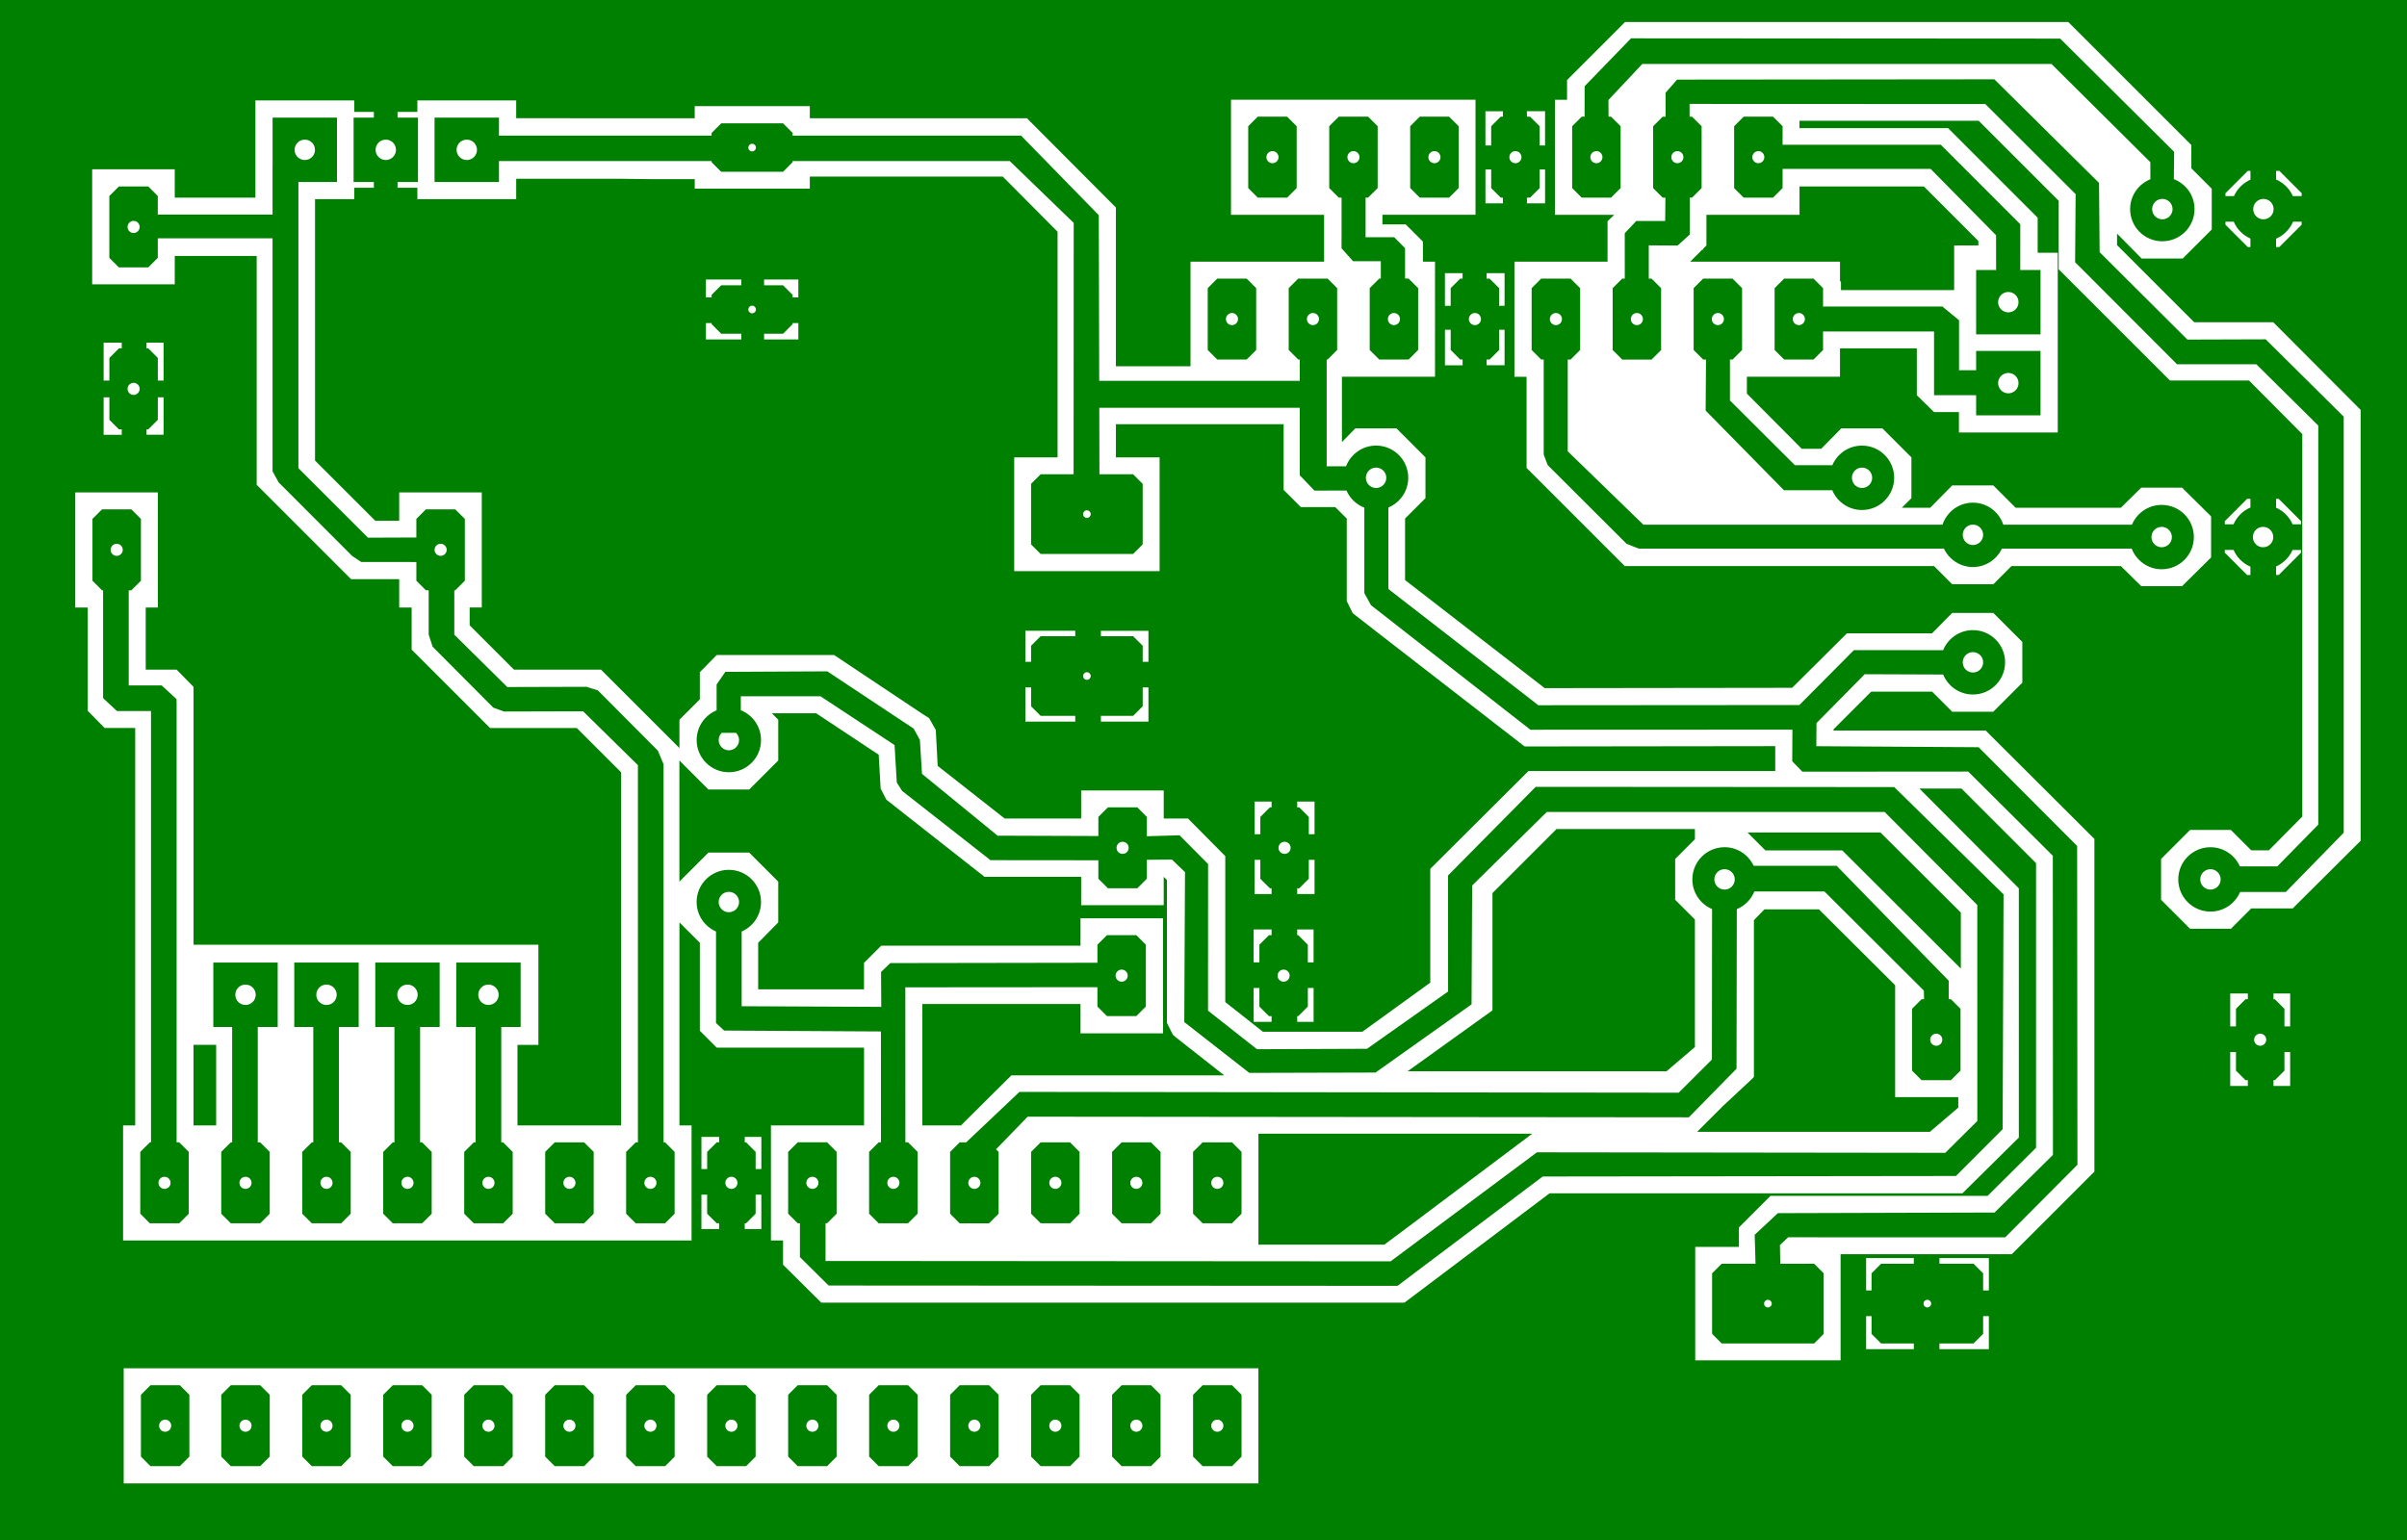 <?xml version="1.0" encoding="UTF-8" standalone="no"?>
<!-- Created with Inkscape (http://www.inkscape.org/) -->

<svg
   xmlns:dc="http://purl.org/dc/elements/1.1/"
   xmlns:cc="http://creativecommons.org/ns#"
   xmlns:rdf="http://www.w3.org/1999/02/22-rdf-syntax-ns#"
   xmlns:svg="http://www.w3.org/2000/svg"
   xmlns="http://www.w3.org/2000/svg"
   xmlns:sodipodi="http://sodipodi.sourceforge.net/DTD/sodipodi-0.dtd"
   xmlns:inkscape="http://www.inkscape.org/namespaces/inkscape"
   id="svg4155"
   version="1.1"
   inkscape:version="0.91 r13725"
   xml:space="preserve"
   width="75.494mm"
   height="48.331mm"
   viewBox="0 0 267.5 171.25"
   sodipodi:docname="sirene_2017-1006-ATMEGA328p.svg"><rect x="0" y="0" width="267.5" height="171.25" fill="#333333" stroke="none"/><defs
     id="defs4159" /><sodipodi:namedview
     pagecolor="#ffffff"
     bordercolor="#666666"
     borderopacity="1"
     objecttolerance="10"
     gridtolerance="10"
     guidetolerance="10"
     inkscape:pageopacity="0"
     inkscape:pageshadow="2"
     inkscape:window-width="1327"
     inkscape:window-height="744"
     id="namedview4157"
     showgrid="false"
     units="mm"
     inkscape:zoom="2.7195505"
     inkscape:cx="142.87803"
     inkscape:cy="84.568348"
     inkscape:window-x="39"
     inkscape:window-y="24"
     inkscape:window-maximized="1"
     inkscape:current-layer="g4163"
     showguides="false" /><g
     id="g4163"
     inkscape:groupmode="layer"
     inkscape:label="sirene_2017-1006-ATMEGA328p"
     transform="matrix(1.25,0,0,-1.25,0,171.25)"><path
       style="fill:#008000;fill-opacity:1;fill-rule:evenodd;stroke:none"
       d="m 214,2.599346e-6 0,137 -214,0 L 5e-5,2.599346e-6 Z"
       id="path4347" /><path
       style="fill:#ffffff;fill-opacity:1;fill-rule:evenodd;stroke:none"
       d="m 144.481,135.044 -0.764,-0.766 -4.394,-4.394 0,-1.756 -1.078,0 0,-10.234 5.273,0 -0.595,-0.566 0,-3.6 -8.278,0 0,-10.234 1.078,0 0,-8.106 8.73,-8.731 27.497,0 1.616,-1.616 3.656,0 1.616,1.616 9.723,0 1.814,-1.786 3.628,0 2.58,2.552 0,3.656 -2.58,2.552 -3.628,0 -1.814,-1.786 -9.355,0 -1.984,1.984 -3.656,0 -1.956,-1.984 -2.523,0 0.852,0.85 0,3.63 -2.58,2.578 -3.656,0 -1.786,-1.814 -1.73,0 -4.875,4.905 0,1.502 8.277,0 0,2.523 6.831,0 0,-4.167 1.531,-1.502 2.211,0 0,-1.814 8.787,0 0,15.988 -1.786,0 0,3.117 -7.966,7.966 -13.209,0 0,0.652 15.931,0 7.114,-7.114 0,-6.095 9.894,-9.892 7.03,0 4.733,-4.763 0,-34.016 -2.975,-3.005 -1.559,0 -1.814,1.814 -3.628,0 -2.58,-2.58 0,-3.628 2.58,-2.58 3.628,0 1.814,1.814 3.684,0 6.037,6.009 0,38.325 -7.766,7.795 -7.031,0 -6.859,6.859 0,1.02 2.183,-2.211 3.656,0 2.58,2.58 0,3.628 -1.814,1.814 0,2.07 -10.942,10.941 -39.402,0 z m 0.53,-1.452 38.155,-0.025 10.133,-10.07 -0.03,-2.427 c 1.074,-0.413 1.841,-1.446 1.841,-2.666 0,-1.581 -1.283,-2.862 -2.864,-2.862 -1.581,0 -2.862,1.281 -2.862,2.862 0,1.205 0.747,2.233 1.802,2.655 l -0.005,1.52 -8.791,8.734 -36.38,0 -3.008,-3.206 0.011,-1.483 0.222,0 0.85,-0.85 0,-5.5 -0.85,-0.85 -2.608,0 -0.85,0.85 0,5.5 0.85,0.85 0.253,0 0.006,2.711 4.125,4.256 z m 32.3,-3.644 9.308,-9.214 0.055,-6.161 7.802,-7.773 6.961,0.022 6.95,-6.888 -0.013,-0.005 0,-36.997 -0.006,0.002 -5.142,-5.263 -4.064,0 c -0.436,-1.024 -1.451,-1.742 -2.634,-1.742 -1.581,0 -2.864,1.281 -2.864,2.862 0,1.581 1.283,2.862 2.864,2.862 1.168,0 2.169,-0.702 2.614,-1.705 l 3.325,0 3.644,3.717 0,35.487 -5.505,5.452 -7.047,-0.002 -8.686,8.702 -0.381,0.373 0.047,6.058 -8.031,8.014 -26.292,0.011 0,-1.137 0.22,0 0.85,-0.85 0,-5.5 -0.85,-0.85 -0.202,0 0.002,-3.273 -1.083,-0.986 -2.566,0.017 0,-2.958 0.248,0 0.85,-0.85 0,-5.5 -0.85,-0.85 -2.608,0 -0.85,0.85 0,5.5 0.85,0.85 0.227,0 -0.002,4.033 1.02,1.089 2.573,0 0.023,2.078 -0.242,0 -0.85,0.85 0,5.5 0.85,0.85 0.255,0 -0.002,2.125 1.025,1.172 28.206,0.027 z m -67.866,-1.82 0,-10.234 8.278,0 0,-4.166 -11.878,0 0,-9.298 -6.633,0 0,14.117 -7.908,7.936 -19.305,0 0,1.078 -10.233,0 0,-1.078 -8.617,0 -4.523,0.006 -2.733,0 0,1.583 -8.787,0 0,-1.022 -1.761,0 0,-0.509 1.817,0 0,-5.727 -1.817,0 0,-0.509 1.761,0 0,-1.02 8.787,0 0,1.814 9.411,0 2.941,-0.034 3.522,0 0,-0.845 10.233,0 0,1.078 17.15,0 4.875,-4.905 0,-20.069 -3.855,0 0,-10.12 12.927,0 0,10.12 -3.884,0 0,2.948 14.911,0 0,-5.841 1.53,-1.53 3.062,0 1.02,-1.02 0,-7.342 0.537,-1.078 1.673,-1.303 13.606,-10.545 22.28,0.028 0,-2.211 -21.939,0 -8.731,-8.702 0,-10.12 -6.037,-4.366 -8.845,0 -3.344,2.638 0,12.981 -3.317,3.345 -2.155,0 0,2.495 -7.341,0 0,-2.495 -6.803,0 -5.953,4.678 -0.17,3.203 -0.595,1.048 -0.539,0.341 -7.908,5.272 -10.431,0 -1.503,-1.531 0,-2.409 -1.814,-1.814 0,-2.522 -6.973,6.972 -7.737,0 -3.941,3.941 0,1.587 1.077,0 0,10.233 -7.342,0 0,-2.522 -2.125,0 -5.358,5.356 0,23.245 3.486,0 0,1.02 1.745,0 0,0.509 -1.802,0 0,5.727 1.802,0 0,0.509 -1.745,0 0,1.022 -8.786,0 0,-8.647 -7.172,0 0,2.523 -7.342,0 0,-10.233 7.342,0 0,2.522 7.284,0 0,-20.352 8.391,-8.391 4.28,0 0,-2.523 1.106,0 0,-3.742 6.973,-6.973 7.709,0 3.941,-3.939 0,-31.408 -9.213,0 0,7.167 1.859,0 0,8.908 -30.659,0 0,22.93 -1.502,1.53 -2.75,0 0,5.528 1.077,0 0,10.233 -7.342,0 0,-10.233 1.106,0 0,-9.184 1.503,-1.531 2.72,0 0,-35.347 -1.077,0 0,-10.233 50.541,0 0,10.233 -1.077,0 0,18.056 1.814,-1.814 0,-7.823 1.503,-1.503 13.095,0 0,-6.916 -8.277,0 0,-10.233 1.077,0 0,-2.155 3.402,-3.373 51.845,0 12.898,9.722 36.708,0 5.017,4.961 0,22.167 -8.844,8.873 3.742,0 6.633,-6.634 0,-25.312 -4.308,-4.281 -19.305,0 -2.806,-2.806 0,-1.728 -3.883,0 0,-10.092 12.925,0 0,9.439 15.222,0 7.342,7.342 0,29.594 -9.666,9.637 -13.522,0 0,0.114 3.345,3.345 5.414,0 1.786,-1.786 3.656,0 2.58,2.58 0,3.628 -2.58,2.58 -3.656,0 -1.786,-1.814 -7.569,0 -4.875,-4.848 -21.997,-0.028 -12.416,9.609 0,5.472 1.814,1.814 0,3.628 -2.58,2.58 -3.656,0 -1.191,-1.219 0,5.811 8.277,0 0,10.233 -1.077,0 0,1.786 -1.531,1.53 -2.069,0 0,0.852 8.277,0 0,10.233 -21.742,0 z m 22.62,-1.02 0,-3.044 0.511,0 0,1.711 0.85,0.85 0.194,0 0,0.483 -1.555,0 z m 3.689,0 0,-0.483 0.28,0 0.85,-0.85 0,-1.711 0.483,0 0,3.044 -1.612,0 z m -23.928,-0.483 2.608,0 0.85,-0.85 0,-5.5 -0.85,-0.85 -2.608,0 -0.85,0.85 0,5.5 0.85,0.85 z m 7.2,0 2.608,0 0.85,-0.85 0,-5.5 -0.85,-0.85 -0.225,0 0,-3.523 2.545,0.003 0.961,-0.973 0.005,0 0,-2.706 0.314,0 0.85,-0.85 0,-5.5 -0.85,-0.85 -2.608,0 -0.85,0.85 0,5.5 0.85,0.85 0.138,0 0,1.545 -2.469,0 -1.023,1.148 0,0.981 0.003,0 0,3.525 -0.248,0 -0.85,0.85 0,5.5 0.85,0.85 z m 7.2,0 2.608,0 0.85,-0.85 0,-5.5 -0.85,-0.85 -2.608,0 -0.85,0.85 0,5.5 0.85,0.85 z m 28.8,0 2.608,0 0.85,-0.85 0,-1.65 14.072,0 7.062,-7.066 -0.003,-4.069 1.802,0 0,-5.727 -5.725,0 0,5.727 1.777,0 -0.005,3.092 -5.82,5.9 -13.159,0 0,-1.708 -0.85,-0.85 -2.608,0 -0.85,0.85 0,5.5 0.85,0.85 z m -130.791,-0.084 5.725,0 0,-5.727 -3.43,0 0,-25.448 6.189,-6.184 4.298,0.016 0,1.655 0.85,0.85 2.608,0 0.852,-0.85 0,-5.498 -0.852,-0.852 -0.084,0 0,-3.948 4.711,-4.656 7.039,0.02 1.011,-0.316 5.333,-5.358 0.495,-1.18 0.014,-0.011 0,-33.647 0.134,0 0.85,-0.85 0,-5.5 -0.85,-0.85 -2.608,0 -0.852,0.85 0,5.5 0.852,0.85 0.195,0 0,33.542 -4.87,4.791 -7.034,-0.019 -0.956,0.347 -5.389,5.416 -0.353,1.07 0,3.948 -0.245,0 -0.85,0.852 0,1.664 -4.906,0.005 -0.802,0.533 -6.537,6.545 -0.541,0.981 0,20.725 -10.203,0 0,-1.739 -0.85,-0.85 -2.608,0 -0.85,0.85 0,5.5 0.85,0.85 2.608,0 0.85,-0.85 0,-1.653 10.203,0 0,4.406 0.003,0 0,4.22 z m 14.4,0 5.727,0 0,-1.605 18.906,0 0,0.244 0.852,0.85 5.498,0 0.85,-0.85 0,-0.244 20.317,0 6.906,-7.073 0.037,-14.733 17.831,0 0,1.895 -0.134,0 -0.85,0.85 0,5.5 0.85,0.85 2.608,0 0.85,-0.85 0,-5.5 -0.85,-0.85 -0.08,0 0,-9.492 1.722,0 c 0.413,1.074 1.448,1.839 2.667,1.839 1.581,0 2.862,-1.281 2.862,-2.862 0,-1.194 -0.732,-2.216 -1.77,-2.645 l 0,-7.247 13.336,-10.338 23.206,0.017 4.852,4.886 7.93,-0.009 c 0.426,1.047 1.449,1.786 2.648,1.786 1.581,0 2.862,-1.283 2.862,-2.864 0,-1.581 -1.281,-2.862 -2.862,-2.862 -1.196,0 -2.217,0.735 -2.645,1.777 l -6.975,0.027 -4.286,-4.345 -0.016,-2.056 14.431,-0.091 8.758,-8.781 0.027,-28.353 -6.427,-6.455 -19.288,0.005 -0.736,-0.688 0.03,-1.666 3.011,0 0.85,-0.85 0,-5.386 -0.85,-0.85 -8.222,0 -0.85,0.85 0,5.386 0.85,0.85 3.011,0 -0.075,2.577 2.061,1.923 19.267,0.056 5.191,5.128 -0.013,26.603 -7.52,7.486 -14.748,-0.011 -0.9,0.928 0.017,2.812 -23.294,-0.009 -14.175,11.077 -0.591,1.073 0,7.598 c -0.709,0.278 -1.282,0.825 -1.584,1.522 l -1.762,0 0,-0.002 -1.086,0 -1.308,1.363 0,6.005 -17.825,0 0.014,-5.916 2.994,0 0.85,-0.85 0,-5.386 -0.85,-0.85 -8.22,0 -0.852,0.85 0,5.386 0.852,0.85 2.927,0 0.011,22.358 -5.687,5.5 -19.305,0 0,-0.106 -0.85,-0.85 -5.498,0 -0.852,0.85 0,0.106 -18.906,0 0,-1.864 -5.727,0 0,5.727 z M 27.1,124.584 c -0.501,0 -0.908,-0.407 -0.908,-0.908 0,-0.501 0.407,-0.906 0.908,-0.906 0.501,0 0.906,0.405 0.906,0.906 0,0.501 -0.405,0.908 -0.906,0.908 z m 7.2,0 c -0.501,0 -0.908,-0.407 -0.908,-0.908 0,-0.501 0.407,-0.906 0.908,-0.906 0.501,0 0.906,0.405 0.906,0.906 0,0.501 -0.405,0.908 -0.906,0.908 z m 7.2,0 c -0.501,0 -0.908,-0.407 -0.908,-0.908 0,-0.501 0.407,-0.906 0.908,-0.906 0.501,0 0.906,0.405 0.906,0.906 0,0.501 -0.405,0.908 -0.906,0.908 z m 25.369,-0.369 c -0.188,0 -0.339,-0.153 -0.339,-0.341 0,-0.188 0.151,-0.339 0.339,-0.339 0.188,0 0.341,0.151 0.341,0.339 0,0.188 -0.153,0.341 -0.341,0.341 z m 46.263,-0.652 c -0.297,0 -0.539,-0.242 -0.539,-0.539 0,-0.297 0.242,-0.539 0.539,-0.539 0.297,0 0.537,0.242 0.537,0.539 0,0.297 -0.24,0.539 -0.537,0.539 z m 7.2,0 c -0.297,0 -0.539,-0.242 -0.539,-0.539 0,-0.297 0.242,-0.539 0.539,-0.539 0.297,0 0.537,0.242 0.537,0.539 0,0.297 -0.24,0.539 -0.537,0.539 z m 7.2,0 c -0.297,0 -0.539,-0.242 -0.539,-0.539 0,-0.297 0.242,-0.539 0.539,-0.539 0.297,0 0.537,0.242 0.537,0.539 0,0.297 -0.24,0.539 -0.537,0.539 z m 7.2,0 c -0.297,0 -0.539,-0.242 -0.539,-0.539 0,-0.297 0.242,-0.539 0.539,-0.539 0.297,0 0.537,0.242 0.537,0.539 0,0.297 -0.24,0.539 -0.537,0.539 z m 7.2,0 c -0.297,0 -0.539,-0.242 -0.539,-0.539 0,-0.297 0.242,-0.539 0.539,-0.539 0.297,0 0.537,0.242 0.537,0.539 0,0.297 -0.24,0.539 -0.537,0.539 z m 7.2,0 c -0.297,0 -0.539,-0.242 -0.539,-0.539 0,-0.297 0.242,-0.539 0.539,-0.539 0.297,0 0.537,0.242 0.537,0.539 0,0.297 -0.24,0.539 -0.537,0.539 z m 7.2,0 c -0.297,0 -0.539,-0.242 -0.539,-0.539 0,-0.297 0.242,-0.539 0.539,-0.539 0.278,0 0.498,0.214 0.527,0.484 l 0,0.109 c -0.029,0.27 -0.249,0.484 -0.527,0.484 z m -24.266,-1.634 0,-3.014 1.555,0 0,0.509 -0.194,0 -0.85,0.85 0,1.655 -0.511,0 z m 4.819,0 0,-1.655 -0.85,-0.85 -0.28,0 0,-0.509 1.612,0 0,3.014 -0.483,0 z m 62.958,-0.123 -1.984,-1.984 0,-0.259 0.759,0 c 0.289,0.651 0.811,1.172 1.463,1.459 l 0,0.784 -0.238,0 z m 2.516,0 0,-0.77 c 0.664,-0.285 1.196,-0.814 1.489,-1.473 l 0.786,0 0,0.259 -1.984,1.984 -0.291,0 z m -42.37,-1.389 11.055,0 0.086,-0.084 4.761,-4.763 0,-0.397 -2.153,0 0,-3.969 -10.064,0 0,0.738 -0.084,0.056 0,1.73 -13.323,0 1.078,1.077 0.084,0 0,0.084 0.284,0.284 0,2.72 8.277,0 0,2.523 z m 32.258,-1.105 c -0.501,0 -0.906,-0.407 -0.906,-0.908 0,-0.501 0.405,-0.908 0.906,-0.908 0.501,0 0.908,0.407 0.908,0.908 0,0.501 -0.407,0.908 -0.908,0.908 z m 8.986,0 c -0.501,0 -0.906,-0.407 -0.906,-0.908 0,-0.501 0.405,-0.908 0.906,-0.908 0.501,0 0.908,0.407 0.908,0.908 0,0.501 -0.407,0.908 -0.908,0.908 z M 11.877,117.356 c -0.297,0 -0.537,-0.242 -0.537,-0.539 0,-0.297 0.24,-0.539 0.537,-0.539 0.297,0 0.539,0.242 0.539,0.539 0,0.297 -0.242,0.539 -0.539,0.539 z m 185.981,-0.072 0,-0.269 1.984,-1.984 0.238,0 0,0.756 c -0.665,0.293 -1.198,0.828 -1.483,1.497 l -0.739,0 z m 6.009,0 c -0.289,-0.678 -0.833,-1.221 -1.509,-1.511 l 0,-0.742 0.291,0 1.984,1.984 0,0.269 -0.766,0 z m -75.402,-4.577 0,-2.902 0.511,0 0,1.569 0.85,0.85 0.208,0 0,0.483 -1.569,0 z m 3.703,0 0,-0.483 0.266,0 0.85,-0.85 0,-1.569 0.483,0 0,2.902 -1.598,0 z m -23.942,-0.483 2.608,0 0.85,-0.85 0,-5.5 -0.85,-0.85 -2.608,0 -0.85,0.85 0,5.5 0.85,0.85 z m 28.8,0 2.608,0 0.85,-0.85 0,-5.5 -0.85,-0.85 -0.252,0 0,-8.159 6.725,-6.525 26.598,0 c 0.381,1.134 1.439,1.956 2.702,1.956 1.262,0 2.321,-0.822 2.702,-1.956 l 11.439,0 c 0.432,1.032 1.451,1.758 2.641,1.758 1.581,0 2.862,-1.281 2.862,-2.862 0,-1.581 -1.281,-2.862 -2.862,-2.862 -1.217,0 -2.25,0.763 -2.664,1.834 l -11.541,0 c -0.46,-0.965 -1.436,-1.636 -2.577,-1.636 -1.14,0 -2.116,0.671 -2.577,1.636 l -26.925,0 -0.203,-0.002 -1.089,0.434 -7.013,7 -0.353,0.934 0,8.45 -0.222,0 -0.85,0.85 0,5.5 0.85,0.85 z m 14.4,0 2.608,0 0.85,-0.85 0,-5.5 -0.85,-0.85 -0.23,0 0,-3.638 5.78,-5.761 3.322,0 c 0.435,1.026 1.453,1.745 2.638,1.745 1.581,0 2.862,-1.281 2.862,-2.862 0,-1.581 -1.281,-2.864 -2.862,-2.864 -1.189,0 -2.21,0.725 -2.642,1.758 l -4.295,0 -6.963,7.084 0.033,4.537 -0.25,0 -0.85,0.85 0,5.5 0.85,0.85 z m 7.2,0 2.608,0 0.85,-0.85 0,-1.631 10.644,0 0,-0.033 1.445,-1.192 0,-4.444 1.519,0 0,1.716 5.725,0 0,-5.727 -5.725,0 0,1.788 -1.519,0 -2.223,0 0,5.669 -9.866,0 0,-1.645 -0.85,-0.85 -2.608,0 -0.85,0.85 0,5.5 0.85,0.85 z m -95.867,-0.084 0,-1.592 0.509,0 0,0.231 0.852,0.85 1.786,0 0,0.511 -3.147,0 z m 5.173,0 0,-0.511 1.686,0 0.85,-0.85 0,-0.231 0.511,0 0,1.592 -3.047,0 z M 178.555,111.034 c -0.501,0 -0.908,-0.405 -0.908,-0.906 0,-0.501 0.407,-0.908 0.908,-0.908 0.501,0 0.906,0.407 0.906,0.908 0,0.501 -0.405,0.906 -0.906,0.906 z M 66.869,109.816 c -0.188,0 -0.339,-0.153 -0.339,-0.341 0,-0.188 0.151,-0.339 0.339,-0.339 0.188,0 0.341,0.151 0.341,0.339 0,0.188 -0.153,0.341 -0.341,0.341 z m 42.663,-0.652 c -0.297,0 -0.539,-0.242 -0.539,-0.539 0,-0.297 0.242,-0.539 0.539,-0.539 0.297,0 0.537,0.242 0.537,0.539 0,0.297 -0.24,0.539 -0.537,0.539 z m 7.2,0 c -0.297,0 -0.539,-0.242 -0.539,-0.539 0,-0.297 0.242,-0.539 0.539,-0.539 0.297,0 0.537,0.242 0.537,0.539 0,0.297 -0.24,0.539 -0.537,0.539 z m 7.2,0 c -0.297,0 -0.539,-0.242 -0.539,-0.539 0,-0.297 0.242,-0.539 0.539,-0.539 0.297,0 0.537,0.242 0.537,0.539 0,0.297 -0.24,0.539 -0.537,0.539 z m 7.2,0 c -0.297,0 -0.539,-0.242 -0.539,-0.539 0,-0.297 0.242,-0.539 0.539,-0.539 0.297,0 0.537,0.242 0.537,0.539 0,0.297 -0.24,0.539 -0.537,0.539 z m 7.2,0 c -0.297,0 -0.539,-0.242 -0.539,-0.539 0,-0.297 0.242,-0.539 0.539,-0.539 0.297,0 0.537,0.242 0.537,0.539 0,0.297 -0.24,0.539 -0.537,0.539 z m 7.2,0 c -0.297,0 -0.539,-0.242 -0.539,-0.539 0,-0.297 0.242,-0.539 0.539,-0.539 0.297,0 0.537,0.242 0.537,0.539 0,0.297 -0.24,0.539 -0.537,0.539 z m 7.2,0 c -0.297,0 -0.539,-0.242 -0.539,-0.539 0,-0.297 0.242,-0.539 0.539,-0.539 0.297,0 0.537,0.242 0.537,0.539 0,0.297 -0.24,0.539 -0.537,0.539 z m 7.2,0 c -0.297,0 -0.539,-0.242 -0.539,-0.539 0,-0.297 0.242,-0.539 0.539,-0.539 0.297,0 0.537,0.242 0.537,0.539 0,0.297 -0.24,0.539 -0.537,0.539 z m -97.172,-0.894 0,-1.459 3.147,0 0,0.511 -1.786,0 -0.852,0.85 0,0.098 -0.509,0 z m 7.709,0 0,-0.098 -0.85,-0.85 -1.686,0 0,-0.511 3.047,0 0,1.459 -0.511,0 z m 57.997,-0.598 0,-3.156 1.569,0 0,0.509 -0.208,0 -0.85,0.85 0,1.797 -0.511,0 z m 4.819,0 0,-1.797 -0.85,-0.85 -0.266,0 0,-0.509 1.598,0 0,3.156 -0.483,0 z M 9.213,106.528 l 0,-3.373 0.511,0 0,2.013 0.85,0.85 0.25,0 0,0.511 -1.611,0 z m 3.814,0 0,-0.511 0.155,0 0.85,-0.85 0,-2.013 0.511,0 0,3.373 -1.516,0 z M 178.555,103.834 c -0.501,0 -0.908,-0.405 -0.908,-0.906 0,-0.501 0.407,-0.908 0.908,-0.908 0.501,0 0.906,0.407 0.906,0.908 0,0.501 -0.405,0.906 -0.906,0.906 z M 11.877,102.956 c -0.297,0 -0.537,-0.242 -0.537,-0.539 0,-0.297 0.24,-0.539 0.537,-0.539 0.297,0 0.539,0.242 0.539,0.539 0,0.297 -0.242,0.539 -0.539,0.539 z m -2.664,-1.291 0,-3.33 1.611,0 0,0.481 -0.25,0 -0.85,0.85 0,1.998 -0.511,0 z m 4.819,0 0,-1.998 -0.85,-0.85 -0.155,0 0,-0.481 1.516,0 0,3.33 -0.511,0 z m 108.312,-6.25 c -0.501,0 -0.908,-0.405 -0.908,-0.906 0,-0.501 0.407,-0.908 0.908,-0.908 0.501,0 0.906,0.407 0.906,0.908 0,0.501 -0.405,0.906 -0.906,0.906 z m 43.2,0 c -0.468,0 -0.841,-0.359 -0.889,-0.814 l 0,-0.184 c 0.048,-0.455 0.421,-0.816 0.889,-0.816 0.501,0 0.906,0.407 0.906,0.908 0,0.501 -0.405,0.906 -0.906,0.906 z m 34.242,-2.778 -1.984,-1.984 0,-0.283 0.775,0 c 0.291,0.672 0.83,1.211 1.503,1.498 l 0,0.769 -0.294,0 z m 2.572,0 0,-0.786 c 0.658,-0.291 1.186,-0.82 1.472,-1.481 l 0.747,0 0,0.283 -1.984,1.984 -0.234,0 z M 9.07,91.702 l 2.608,0 0.852,-0.85 0,-5.498 -0.852,-0.852 -0.234,0 0,-8.459 2.93,0 1.322,-1.219 0,-0.292 0.006,0 0,-39.125 0.23,0 0.85,-0.85 0,-5.5 -0.85,-0.85 -2.608,0 -0.852,0.85 0,5.5 0.852,0.85 0.1,0 0,38.358 -3.027,0 -1.231,1.148 0,0.073 0,9.516 -0.095,0 -0.85,0.852 0,5.498 0.85,0.85 z m 87.563,-0.084 c -0.188,0 -0.339,-0.153 -0.339,-0.341 0,-0.188 0.151,-0.339 0.339,-0.339 0.188,0 0.341,0.151 0.341,0.339 0,0.188 -0.153,0.341 -0.341,0.341 z m 78.775,-1.275 c -0.501,0 -0.906,-0.407 -0.906,-0.908 0,-0.501 0.405,-0.906 0.906,-0.906 0.501,0 0.908,0.405 0.908,0.906 0,0.501 -0.407,0.908 -0.908,0.908 z m 16.781,-0.198 c -0.501,0 -0.908,-0.407 -0.908,-0.908 0,-0.501 0.407,-0.906 0.908,-0.906 0.501,0 0.908,0.405 0.908,0.906 0,0.501 -0.407,0.908 -0.908,0.908 z m 9.014,0 c -0.501,0 -0.906,-0.407 -0.906,-0.908 0,-0.501 0.405,-0.906 0.906,-0.906 0.501,0 0.908,0.405 0.908,0.906 0,0.501 -0.407,0.908 -0.908,0.908 z M 10.375,88.641 c -0.297,0 -0.539,-0.242 -0.539,-0.539 0,-0.297 0.242,-0.537 0.539,-0.537 0.297,0 0.539,0.24 0.539,0.537 0,0.297 -0.242,0.539 -0.539,0.539 z m 28.8,0 c -0.297,0 -0.539,-0.242 -0.539,-0.539 0,-0.297 0.242,-0.537 0.539,-0.537 0.297,0 0.539,0.24 0.539,0.537 0,0.297 -0.242,0.539 -0.539,0.539 z m 158.627,-0.548 0,-0.245 1.984,-1.984 0.294,0 0,0.741 c -0.67,0.286 -1.207,0.822 -1.498,1.489 l -0.78,0 z m 6.023,0 c -0.287,-0.656 -0.812,-1.182 -1.467,-1.472 l 0,-0.758 0.234,0 1.984,1.984 0,0.245 -0.752,0 z m -112.663,-7.191 0,-2.761 0.509,0 0,1.43 0.852,0.85 3.075,0 0,0.481 -4.436,0 z m 6.716,0 0,-0.481 2.866,0 0.85,-0.85 0,-1.43 0.511,0 0,2.761 -4.227,0 z m 77.53,-1.898 c -0.501,0 -0.906,-0.407 -0.906,-0.908 0,-0.501 0.405,-0.906 0.906,-0.906 0.501,0 0.908,0.405 0.908,0.906 0,0.501 -0.407,0.908 -0.908,0.908 z m -101.85,-1.712 7.675,-5.091 0.552,-1.009 0.187,-3.014 6.723,-5.498 8.958,-0.031 0,1.702 0.852,0.85 2.608,0 0.85,-0.85 0,-1.72 2.906,0.084 2.538,-2.555 -0.005,-13.042 4.355,-3.428 9.78,0.037 7.209,5.094 -0.003,10.322 7.791,7.88 31.877,-0.02 9.719,-9.542 -0.08,-20.883 -4.155,-4.163 -36.734,-0.045 -12.913,-9.725 -50.577,0.028 -2.553,2.528 0,3.008 -0.194,0 -0.852,0.85 0,5.5 0.852,0.85 2.608,0 0.85,-0.85 0,-5.5 -0.85,-0.85 -0.136,0 0,-3.352 50.239,-0.033 13.011,9.697 36.303,-0.045 2.85,2.831 -0.003,19.205 -8.233,8.275 -30.044,0 -6.633,-6.539 -0.053,-10.57 -8.539,-6.064 -11.22,-0.03 -5.783,4.52 0.064,13.338 -1.161,1.114 -2.231,-0.02 0,-1.684 -0.85,-0.85 -2.608,0 -0.852,0.85 0,1.641 -9.591,0.009 -7.853,6.155 -0.478,0.75 -0.198,3.333 -6.588,4.341 -7.081,0 0,-1.244 c 1.053,-0.423 1.798,-1.449 1.798,-2.653 0,-1.581 -1.281,-2.862 -2.862,-2.862 -1.581,0 -2.862,1.281 -2.862,2.862 0,1.196 0.734,2.217 1.775,2.645 l 0,2.302 0.777,1.119 9.069,0.045 z m 23.075,-0.073 c -0.188,0 -0.339,-0.153 -0.339,-0.341 0,-0.188 0.151,-0.339 0.339,-0.339 0.188,0 0.341,0.151 0.341,0.339 0,0.188 -0.153,0.341 -0.341,0.341 z m -5.47,-1.356 0,-3.038 4.436,0 0,0.511 -3.075,0 -0.852,0.85 0,1.677 -0.509,0 z m 10.431,0 0,-1.677 -0.85,-0.85 -2.866,0 0,-0.511 4.227,0 0,3.038 -0.511,0 z m -32.967,-2.3 3.941,0 5.556,-3.684 0.17,-3.005 0.509,-0.992 8.731,-6.861 8.589,0 0,-2.522 7.341,0 0,2.522 0.284,-0.283 0,-12.7 0.537,-1.077 0.455,-0.369 4.109,-3.231 -18.934,0 -4.48,-4.45 -3.43,0 0,10.8 14.059,0 0,-2.608 7.342,0 0,10.233 -7.342,0 0,-2.438 -17.716,0 -1.531,-1.531 0,-2.353 -9.411,0 0,4.139 1.786,1.814 0,3.628 -2.58,2.58 -3.628,0 -2.58,-2.58 0,10.772 2.58,-2.58 3.628,0 2.58,2.58 0,3.628 -0.567,0.567 z m -4.463,-1.738 C 63.998,71.659 63.894,71.432 63.894,71.18 c 0,-0.501 0.405,-0.908 0.906,-0.908 0.501,0 0.908,0.407 0.908,0.908 0,0.253 -0.104,0.479 -0.27,0.644 l -1.273,0 z m 47.38,-6.114 0,-2.902 0.509,0 0,1.541 0.852,0.85 0.148,0 0,0.511 -1.509,0 z m 3.788,0 0,-0.511 0.181,0 0.85,-0.85 0,-1.541 0.509,0 0,2.902 -1.541,0 z m 23.056,-2.439 12.302,0 0,-0.906 -1.756,-1.758 0,-3.628 1.756,-1.758 0,-11.339 -2.522,-2.153 -23.017,0 7.539,5.414 0,10.431 5.698,5.697 z m 16.98,-0.311 11.82,0 7.144,-7.116 0,-4.989 -10.545,10.517 -6.831,0 -1.588,1.587 z M 99.808,62.138 c -0.297,0 -0.539,-0.242 -0.539,-0.539 0,-0.297 0.242,-0.539 0.539,-0.539 0.297,0 0.539,0.242 0.539,0.539 0,0.297 -0.242,0.539 -0.539,0.539 z m 14.4,0 c -0.297,0 -0.539,-0.242 -0.539,-0.539 0,-0.297 0.242,-0.539 0.539,-0.539 0.297,0 0.539,0.242 0.539,0.539 0,0.297 -0.242,0.539 -0.539,0.539 z m 39.117,-0.483 0.002,0 c 1.148,-6.23e-4 2.13,-0.681 2.586,-1.656 l 7.381,0 9.961,-10.217 0.006,-1.647 0.191,0 0.852,-0.852 0,-5.498 -0.852,-0.85 -2.608,0 -0.85,0.85 0,5.498 0.85,0.852 0.22,0 -0.02,0.767 -8.839,8.817 -6.228,0 c -0.288,-0.711 -0.852,-1.28 -1.561,-1.572 l -0.025,-14.192 -4.239,-4.322 -58.783,0.056 -2.817,-2.903 0.23,-0.23 0,-5.5 -0.85,-0.85 -2.608,0 -0.852,0.85 0,5.5 0.852,0.85 0.575,0 4.736,4.486 58.614,-0.07 2.953,2.948 0.014,13.383 c -1.03,0.434 -1.753,1.451 -1.753,2.639 0,1.581 1.282,2.862 2.862,2.862 z m -41.781,-1.125 0,-3.042 1.509,0 0,0.511 -0.148,0 -0.852,0.85 0,1.681 -0.509,0 z m 4.819,0 0,-1.681 -0.85,-0.85 -0.181,0 0,-0.511 1.541,0 0,3.042 -0.509,0 z m 36.964,-0.831 c -0.501,0 -0.908,-0.405 -0.908,-0.906 0,-0.501 0.407,-0.908 0.908,-0.908 0.501,0 0.906,0.407 0.906,0.908 0,0.501 -0.405,0.906 -0.906,0.906 z m 43.2,0 c -0.501,0 -0.908,-0.405 -0.908,-0.906 0,-0.501 0.407,-0.908 0.908,-0.908 0.501,0 0.906,0.407 0.906,0.908 0,0.501 -0.405,0.906 -0.906,0.906 z M 64.8,59.642 c 1.581,0 2.862,-1.281 2.862,-2.862 0,-1.175 -0.709,-2.182 -1.722,-2.623 l 0,-6.645 12.411,-0.056 -0.019,3.098 0.819,0.794 18.417,0.03 0,1.605 0.85,0.85 2.608,0 0.85,-0.85 0,-5.5 -0.85,-0.85 -2.608,0 -0.85,0.85 0,1.722 -17.078,-0.013 0.006,-13.784 0.234,0 0.85,-0.85 0,-5.5 -0.85,-0.85 -2.608,0 -0.852,0.85 0,5.5 0.852,0.85 0.203,0 -0.003,9.859 -13.941,0.08 -0.722,0.672 0,8.139 c -1.013,0.441 -1.723,1.448 -1.723,2.623 0,1.581 1.281,2.862 2.862,2.862 z m 0,-1.956 c -0.501,0 -0.906,-0.405 -0.906,-0.906 0,-0.501 0.405,-0.908 0.906,-0.908 0.501,0 0.908,0.407 0.908,0.908 0,0.501 -0.407,0.906 -0.908,0.906 z m 92.07,-1.558 4.847,0 6.775,-6.747 0,-9.95 5.613,0 0,-0.936 -2.523,-2.153 -20.692,0 2.295,2.295 2.552,2.381 0.195,0.2 0.003,0.169 0,13.777 0.936,0.964 z m -45.412,-1.786 0,-2.93 0.511,0 0,1.569 0.85,0.85 0.234,0 0,0.511 -1.595,0 z m 3.873,0 0,-0.511 0.095,0 0.85,-0.85 0,-1.569 0.511,0 0,2.93 -1.456,0 z m -96.367,-2.948 5.725,0 0,-5.727 -1.772,0 0,-10.261 0.214,0 0.85,-0.85 0,-5.5 -0.85,-0.85 -2.608,0 -0.852,0.85 0,5.5 0.852,0.85 0.116,0 0,10.261 -1.675,0 0,5.727 z m 7.2,0 5.725,0 0,-5.727 -1.755,0 0,-10.261 0.197,0 0.85,-0.85 0,-5.5 -0.85,-0.85 -2.608,0 -0.852,0.85 0,5.5 0.852,0.85 0.131,0 0,10.261 -1.691,0 0,5.727 z m 7.2,0 5.725,0 0,-5.727 -1.739,0 0,-10.261 0.181,0 0.85,-0.85 0,-5.5 -0.85,-0.85 -2.608,0 -0.852,0.85 0,5.5 0.852,0.85 0.147,0 0,10.261 -1.706,0 0,5.727 z m 7.2,0 5.725,0 0,-5.727 -1.723,0 0,-10.261 0.166,0 0.85,-0.85 0,-5.5 -0.85,-0.85 -2.608,0 -0.852,0.85 0,5.5 0.852,0.85 0.164,0 0,10.261 -1.723,0 0,5.727 z m 59.159,-0.623 c -0.297,0 -0.539,-0.242 -0.539,-0.539 0,-0.297 0.242,-0.539 0.539,-0.539 0.297,0 0.537,0.242 0.537,0.539 0,0.297 -0.24,0.539 -0.537,0.539 z m 14.4,0 c -0.297,0 -0.539,-0.242 -0.539,-0.539 0,-0.297 0.242,-0.539 0.539,-0.539 0.297,0 0.537,0.242 0.537,0.539 0,0.297 -0.24,0.539 -0.537,0.539 z M 21.827,49.438 c -0.501,0 -0.906,-0.405 -0.906,-0.906 0,-0.501 0.405,-0.908 0.906,-0.908 0.501,0 0.908,0.407 0.908,0.908 0,0.501 -0.407,0.906 -0.908,0.906 z m 7.2,0 c -0.501,0 -0.906,-0.405 -0.906,-0.906 0,-0.501 0.405,-0.908 0.906,-0.908 0.501,0 0.908,0.407 0.908,0.908 0,0.501 -0.407,0.906 -0.908,0.906 z m 7.2,0 c -0.501,0 -0.906,-0.405 -0.906,-0.906 0,-0.501 0.405,-0.908 0.906,-0.908 0.501,0 0.908,0.407 0.908,0.908 0,0.501 -0.407,0.906 -0.908,0.906 z m 7.2,0 c -0.501,0 -0.906,-0.405 -0.906,-0.906 0,-0.501 0.405,-0.908 0.906,-0.908 0.501,0 0.908,0.407 0.908,0.908 0,0.501 -0.407,0.906 -0.908,0.906 z m 68.031,-0.303 0,-3.013 1.595,0 0,0.509 -0.234,0 -0.85,0.85 0,1.653 -0.511,0 z m 4.819,0 0,-1.653 -0.85,-0.85 -0.095,0 0,-0.509 1.456,0 0,3.013 -0.511,0 z m 82.006,-0.491 0,-2.927 0.511,0 0,1.566 0.85,0.852 0.206,0 0,0.509 -1.567,0 z m 3.845,0 0,-0.509 0.123,0 0.852,-0.852 0,-1.566 0.509,0 0,2.927 -1.484,0 z m -29.98,-3.572 c -0.297,0 -0.539,-0.24 -0.539,-0.537 0,-0.297 0.242,-0.539 0.539,-0.539 0.297,0 0.537,0.242 0.537,0.539 0,0.297 -0.24,0.537 -0.537,0.537 z m 28.8,0 c -0.297,0 -0.539,-0.24 -0.539,-0.537 0,-0.297 0.242,-0.539 0.539,-0.539 0.297,0 0.537,0.242 0.537,0.539 0,0.297 -0.24,0.537 -0.537,0.537 z M 17.206,44.077 l 2.013,0 0,-7.167 -2.013,0 0,7.167 z m 181.077,-0.637 0,-3.016 1.567,0 0,0.511 -0.206,0 -0.85,0.85 0,1.655 -0.511,0 z m 4.82,0 0,-1.655 -0.852,-0.85 -0.123,0 0,-0.511 1.484,0 0,3.016 -0.509,0 z m -91.22,-7.267 24.353,0 -0.133,-0.091 -0.07,-0.052 -10.942,-8.22 -2.012,-1.502 -11.198,0 0,0.166 0.003,0.202 0,9.497 z m -49.52,-0.284 0,-2.858 0.509,0 0,1.527 0.852,0.85 0.211,0 0,0.481 -1.572,0 z m 3.85,0 0,-0.481 0.119,0 0.85,-0.85 0,-1.527 0.509,0 0,2.858 -1.478,0 z m -16.889,-0.481 2.608,0 0.85,-0.85 0,-5.5 -0.85,-0.85 -2.608,0 -0.852,0.85 0,5.5 0.852,0.85 z m 43.2,0 2.608,0 0.85,-0.85 0,-5.5 -0.85,-0.85 -2.608,0 -0.852,0.85 0,5.5 0.852,0.85 z m 7.2,0 2.608,0 0.85,-0.85 0,-5.5 -0.85,-0.85 -2.608,0 -0.852,0.85 0,5.5 0.852,0.85 z m 7.2,0 2.608,0 0.85,-0.85 0,-5.5 -0.85,-0.85 -2.608,0 -0.852,0.85 0,5.5 0.852,0.85 z M 14.627,32.345 c -0.297,0 -0.539,-0.242 -0.539,-0.539 0,-0.297 0.242,-0.539 0.539,-0.539 0.297,0 0.539,0.242 0.539,0.539 0,0.297 -0.242,0.539 -0.539,0.539 z m 7.2,0 c -0.297,0 -0.539,-0.242 -0.539,-0.539 0,-0.297 0.242,-0.539 0.539,-0.539 0.297,0 0.539,0.242 0.539,0.539 0,0.297 -0.242,0.539 -0.539,0.539 z m 7.2,0 c -0.297,0 -0.539,-0.242 -0.539,-0.539 0,-0.297 0.242,-0.539 0.539,-0.539 0.297,0 0.539,0.242 0.539,0.539 0,0.297 -0.242,0.539 -0.539,0.539 z m 7.2,0 c -0.297,0 -0.539,-0.242 -0.539,-0.539 0,-0.297 0.242,-0.539 0.539,-0.539 0.297,0 0.539,0.242 0.539,0.539 0,0.297 -0.242,0.539 -0.539,0.539 z m 7.2,0 c -0.297,0 -0.539,-0.242 -0.539,-0.539 0,-0.297 0.242,-0.539 0.539,-0.539 0.297,0 0.539,0.242 0.539,0.539 0,0.297 -0.242,0.539 -0.539,0.539 z m 7.2,0 c -0.297,0 -0.539,-0.242 -0.539,-0.539 0,-0.297 0.242,-0.539 0.539,-0.539 0.297,0 0.539,0.242 0.539,0.539 0,0.297 -0.242,0.539 -0.539,0.539 z m 7.2,0 c -0.297,0 -0.539,-0.242 -0.539,-0.539 0,-0.297 0.242,-0.539 0.539,-0.539 0.297,0 0.539,0.242 0.539,0.539 0,0.297 -0.242,0.539 -0.539,0.539 z m 7.2,0 c -0.297,0 -0.539,-0.242 -0.539,-0.539 0,-0.297 0.242,-0.539 0.539,-0.539 0.297,0 0.539,0.242 0.539,0.539 0,0.297 -0.242,0.539 -0.539,0.539 z m 7.2,0 c -0.297,0 -0.539,-0.242 -0.539,-0.539 0,-0.297 0.242,-0.539 0.539,-0.539 0.297,0 0.539,0.242 0.539,0.539 0,0.297 -0.242,0.539 -0.539,0.539 z m 7.2,0 c -0.297,0 -0.539,-0.242 -0.539,-0.539 0,-0.297 0.242,-0.539 0.539,-0.539 0.297,0 0.539,0.242 0.539,0.539 0,0.297 -0.242,0.539 -0.539,0.539 z m 7.2,0 c -0.297,0 -0.539,-0.242 -0.539,-0.539 0,-0.297 0.242,-0.539 0.539,-0.539 0.297,0 0.539,0.242 0.539,0.539 0,0.297 -0.242,0.539 -0.539,0.539 z m 7.2,0 c -0.297,0 -0.539,-0.242 -0.539,-0.539 0,-0.297 0.242,-0.539 0.539,-0.539 0.297,0 0.539,0.242 0.539,0.539 0,0.297 -0.242,0.539 -0.539,0.539 z m 7.2,0 c -0.297,0 -0.539,-0.242 -0.539,-0.539 0,-0.297 0.242,-0.539 0.539,-0.539 0.297,0 0.539,0.242 0.539,0.539 0,0.297 -0.242,0.539 -0.539,0.539 z m 7.2,0 c -0.297,0 -0.539,-0.242 -0.539,-0.539 0,-0.297 0.242,-0.539 0.539,-0.539 0.297,0 0.539,0.242 0.539,0.539 0,0.297 -0.242,0.539 -0.539,0.539 z M 62.362,30.752 l 0,-3.056 1.572,0 0,0.511 -0.211,0 -0.852,0.85 0,1.695 -0.509,0 z m 4.819,0 0,-1.695 -0.85,-0.85 -0.119,0 0,-0.511 1.478,0 0,3.056 -0.509,0 z m 98.731,-5.634 0,-2.886 0.481,0 0,1.525 0.85,0.85 2.909,0 0,0.511 -4.241,0 z m 6.519,0 0,-0.511 3.033,0 0.852,-0.85 0,-1.525 0.509,0 0,2.886 -4.394,0 z m -15.25,-3.714 c -0.188,0 -0.341,-0.153 -0.341,-0.341 0,-0.188 0.153,-0.339 0.341,-0.339 0.188,0 0.341,0.151 0.341,0.339 0,0.188 -0.153,0.341 -0.341,0.341 z m 14.173,0 c -0.188,0 -0.341,-0.153 -0.341,-0.341 0,-0.188 0.153,-0.339 0.341,-0.339 0.188,0 0.341,0.151 0.341,0.339 0,0.188 -0.153,0.341 -0.341,0.341 z m -5.442,-1.45 0,-2.944 4.241,0 0,0.511 -2.909,0 -0.85,0.85 0,1.583 -0.481,0 z m 10.403,0 0,-1.583 -0.852,-0.85 -3.033,0 0,-0.511 4.394,0 0,2.944 -0.509,0 z m -165.317,-4.644 0,-10.234 100.884,0 0,10.234 -100.884,0 z m 2.381,-1.503 2.608,0 0.85,-0.85 0,-5.5 -0.85,-0.85 -2.608,0 -0.85,0.85 0,5.5 0.85,0.85 z m 7.144,0 2.608,0 0.85,-0.85 0,-5.5 -0.85,-0.85 -2.608,0 -0.852,0.85 0,5.5 0.852,0.85 z m 7.2,0 2.608,0 0.85,-0.85 0,-5.5 -0.85,-0.85 -2.608,0 -0.852,0.85 0,5.5 0.852,0.85 z m 7.2,0 2.608,0 0.85,-0.85 0,-5.5 -0.85,-0.85 -2.608,0 -0.852,0.85 0,5.5 0.852,0.85 z m 7.2,0 2.608,0 0.85,-0.85 0,-5.5 -0.85,-0.85 -2.608,0 -0.852,0.85 0,5.5 0.852,0.85 z m 7.2,0 2.608,0 0.85,-0.85 0,-5.5 -0.85,-0.85 -2.608,0 -0.852,0.85 0,5.5 0.852,0.85 z m 7.2,0 2.608,0 0.85,-0.85 0,-5.5 -0.85,-0.85 -2.608,0 -0.852,0.85 0,5.5 0.852,0.85 z m 7.2,0 2.608,0 0.85,-0.85 0,-5.5 -0.85,-0.85 -2.608,0 -0.852,0.85 0,5.5 0.852,0.85 z m 7.2,0 2.608,0 0.85,-0.85 0,-5.5 -0.85,-0.85 -2.608,0 -0.852,0.85 0,5.5 0.852,0.85 z m 7.2,0 2.608,0 0.85,-0.85 0,-5.5 -0.85,-0.85 -2.608,0 -0.852,0.85 0,5.5 0.852,0.85 z m 7.2,0 2.608,0 0.85,-0.85 0,-5.5 -0.85,-0.85 -2.608,0 -0.852,0.85 0,5.5 0.852,0.85 z m 7.2,0 2.608,0 0.85,-0.85 0,-5.5 -0.85,-0.85 -2.608,0 -0.852,0.85 0,5.5 0.852,0.85 z m 7.2,0 2.608,0 0.85,-0.85 0,-5.5 -0.85,-0.85 -2.608,0 -0.852,0.85 0,5.5 0.852,0.85 z m 7.2,0 2.608,0 0.85,-0.85 0,-5.5 -0.85,-0.85 -2.608,0 -0.852,0.85 0,5.5 0.852,0.85 z M 14.683,10.745 c -0.297,0 -0.537,-0.242 -0.537,-0.539 0,-0.297 0.24,-0.539 0.537,-0.539 0.297,0 0.539,0.242 0.539,0.539 0,0.297 -0.242,0.539 -0.539,0.539 z m 7.144,0 c -0.297,0 -0.539,-0.242 -0.539,-0.539 0,-0.297 0.242,-0.539 0.539,-0.539 0.297,0 0.539,0.242 0.539,0.539 0,0.297 -0.242,0.539 -0.539,0.539 z m 7.2,0 c -0.297,0 -0.539,-0.242 -0.539,-0.539 0,-0.297 0.242,-0.539 0.539,-0.539 0.297,0 0.539,0.242 0.539,0.539 0,0.297 -0.242,0.539 -0.539,0.539 z m 7.2,0 c -0.297,0 -0.539,-0.242 -0.539,-0.539 0,-0.297 0.242,-0.539 0.539,-0.539 0.297,0 0.539,0.242 0.539,0.539 0,0.297 -0.242,0.539 -0.539,0.539 z m 7.2,0 c -0.297,0 -0.539,-0.242 -0.539,-0.539 0,-0.297 0.242,-0.539 0.539,-0.539 0.297,0 0.539,0.242 0.539,0.539 0,0.297 -0.242,0.539 -0.539,0.539 z m 7.2,0 c -0.297,0 -0.539,-0.242 -0.539,-0.539 0,-0.297 0.242,-0.539 0.539,-0.539 0.297,0 0.539,0.242 0.539,0.539 0,0.297 -0.242,0.539 -0.539,0.539 z m 7.2,0 c -0.297,0 -0.539,-0.242 -0.539,-0.539 0,-0.297 0.242,-0.539 0.539,-0.539 0.297,0 0.539,0.242 0.539,0.539 0,0.297 -0.242,0.539 -0.539,0.539 z m 7.2,0 c -0.297,0 -0.539,-0.242 -0.539,-0.539 0,-0.297 0.242,-0.539 0.539,-0.539 0.297,0 0.539,0.242 0.539,0.539 0,0.297 -0.242,0.539 -0.539,0.539 z m 7.2,0 c -0.297,0 -0.539,-0.242 -0.539,-0.539 0,-0.297 0.242,-0.539 0.539,-0.539 0.297,0 0.539,0.242 0.539,0.539 0,0.297 -0.242,0.539 -0.539,0.539 z m 7.2,0 c -0.297,0 -0.539,-0.242 -0.539,-0.539 0,-0.297 0.242,-0.539 0.539,-0.539 0.297,0 0.539,0.242 0.539,0.539 0,0.297 -0.242,0.539 -0.539,0.539 z m 7.2,0 c -0.297,0 -0.539,-0.242 -0.539,-0.539 0,-0.297 0.242,-0.539 0.539,-0.539 0.297,0 0.539,0.242 0.539,0.539 0,0.297 -0.242,0.539 -0.539,0.539 z m 7.2,0 c -0.297,0 -0.539,-0.242 -0.539,-0.539 0,-0.297 0.242,-0.539 0.539,-0.539 0.297,0 0.539,0.242 0.539,0.539 0,0.297 -0.242,0.539 -0.539,0.539 z m 7.2,0 c -0.297,0 -0.539,-0.242 -0.539,-0.539 0,-0.297 0.242,-0.539 0.539,-0.539 0.297,0 0.539,0.242 0.539,0.539 0,0.297 -0.242,0.539 -0.539,0.539 z m 7.2,0 c -0.297,0 -0.539,-0.242 -0.539,-0.539 0,-0.297 0.242,-0.539 0.539,-0.539 0.297,0 0.539,0.242 0.539,0.539 0,0.297 -0.242,0.539 -0.539,0.539 z"
       id="path4345"
       inkscape:connector-curvature="0" /><g
       id="g4167"
       transform="matrix(0.028,0,0,-0.028,0,137)"><g
         id="g4169" /></g><g
       id="g4173"
       transform="matrix(0.028,0,0,-0.028,0,137)" /><g
       id="g4378"><path
         inkscape:connector-curvature="0"
         style="fill:#008080;fill-opacity:1;fill-rule:evenodd;stroke:none"
         d="m 496.392,2.599346e-6 0,137 -214,0 0,-137 z"
         id="path4372" /><path
         inkscape:connector-curvature="0"
         style="fill:#ff0000;fill-opacity:1;fill-rule:evenodd;stroke:none"
         d="m 426.873,135.044 -0.764,-0.766 -4.394,-4.394 0,-1.756 -1.078,0 0,-10.234 5.273,0 -0.595,-0.566 0,-3.6 -8.278,0 0,-10.234 1.078,0 0,-8.106 8.73,-8.731 27.497,0 1.616,-1.616 3.656,0 1.616,1.616 9.723,0 1.814,-1.786 3.628,0 2.58,2.552 0,3.656 -2.58,2.552 -3.628,0 -1.814,-1.786 -9.355,0 -1.984,1.984 -3.656,0 -1.956,-1.984 -2.523,0 0.852,0.85 0,3.63 -2.58,2.578 -3.656,0 -1.786,-1.814 -1.73,0 -4.875,4.905 0,1.502 8.277,0 0,2.523 6.831,0 0,-4.167 1.531,-1.502 2.211,0 0,-1.814 8.788,0 0,15.988 -1.786,0 0,3.117 -7.966,7.966 -13.209,0 0,0.652 15.931,0 7.114,-7.114 0,-6.095 9.894,-9.892 7.03,0 4.733,-4.763 0,-34.016 -2.975,-3.005 -1.559,0 -1.814,1.814 -3.628,0 -2.58,-2.58 0,-3.628 2.58,-2.58 3.628,0 1.814,1.814 3.684,0 6.037,6.009 0,38.325 -7.766,7.795 -7.031,0 -6.859,6.859 0,1.02 2.183,-2.211 3.656,0 2.58,2.58 0,3.628 -1.814,1.814 0,2.07 -10.942,10.941 -39.402,0 z m -35.036,-6.916 0,-10.234 8.278,0 0,-4.166 -11.878,0 0,-9.298 -6.633,0 0,14.117 -7.908,7.936 -19.305,0 0,1.078 -10.233,0 0,-1.078 -8.617,0 -4.523,0.006 -2.733,0 0,1.583 -8.787,0 0,-1.022 -5.614,0 0,1.022 -8.786,0 0,-8.647 -7.172,0 0,2.523 -7.342,0 0,-10.233 7.342,0 0,2.522 7.284,0 0,-20.352 8.391,-8.391 4.28,0 0,-2.523 1.106,0 0,-3.742 6.973,-6.973 7.709,0 3.941,-3.939 0,-31.408 -9.213,0 0,7.167 1.859,0 0,8.908 -30.659,0 0,22.93 -1.502,1.53 -2.75,0 0,5.528 1.077,0 0,10.233 -7.342,0 0,-10.233 1.106,0 0,-9.184 1.503,-1.531 2.72,0 0,-35.347 -1.077,0 0,-10.233 50.541,0 0,10.233 -1.077,0 0,18.056 1.814,-1.814 0,-7.823 1.503,-1.503 13.095,0 0,-6.916 -8.277,0 0,-10.233 1.077,0 0,-2.155 3.402,-3.373 51.845,0 12.898,9.722 36.708,0 5.017,4.961 0,22.167 -8.844,8.873 3.742,0 6.633,-6.634 0,-25.312 -4.308,-4.281 -19.305,0 -2.806,-2.806 0,-1.728 -3.883,0 0,-10.092 12.925,0 0,9.439 15.222,0 7.342,7.342 0,29.594 -9.666,9.637 -13.522,0 0,0.114 3.345,3.345 5.414,0 1.786,-1.786 3.656,0 2.58,2.58 0,3.628 -2.58,2.58 -3.656,0 -1.786,-1.814 -7.569,0 -4.875,-4.848 -21.997,-0.028 -12.416,9.609 0,5.472 1.814,1.814 0,3.628 -2.58,2.58 -3.656,0 -1.191,-1.219 0,5.811 8.277,0 0,10.233 -1.077,0 0,1.786 -1.531,1.53 -2.069,0 0,0.852 8.277,0 0,10.233 -21.742,0 z m 22.62,-1.02 0,-8.192 5.302,0 0,8.192 -5.302,0 z m 67.777,-5.302 -1.984,-1.984 0,-2.806 1.984,-1.984 2.806,0 1.984,1.984 0,2.806 -1.984,1.984 -2.806,0 z m -127.842,-0.509 17.15,0 4.875,-4.905 0,-20.069 -3.855,0 0,-10.12 12.927,0 0,10.12 -3.884,0 0,2.948 14.911,0 0,-5.841 1.53,-1.53 3.062,0 1.02,-1.02 0,-7.342 0.538,-1.078 1.673,-1.303 13.606,-10.545 22.28,0.028 0,-2.211 -21.939,0 -8.731,-8.702 0,-10.12 -6.037,-4.366 -8.845,0 -3.344,2.638 0,12.981 -3.317,3.345 -2.155,0 0,2.495 -7.341,0 0,-2.495 -6.803,0 -5.953,4.678 -0.17,3.203 -0.595,1.048 -0.539,0.341 -7.908,5.272 -10.431,0 -1.503,-1.531 0,-2.409 -1.814,-1.814 0,-2.522 -6.973,6.972 -7.737,0 -3.941,3.941 0,1.587 1.077,0 0,10.233 -7.342,0 0,-2.522 -2.125,0 -5.358,5.356 0,23.245 3.486,0 0,1.02 5.614,0 0,-1.02 8.787,0 0,1.814 9.411,0 2.941,-0.034 3.522,0 0,-0.845 10.233,0 0,1.078 z m 56.466,-8.589 0,-8.192 5.302,0 0,8.192 -5.302,0 z m -65.706,-0.567 0,-5.33 8.22,0 0,5.33 -8.22,0 z m -53.547,-5.612 0,-8.192 5.33,0 0,8.192 -5.33,0 z m 190.573,-13.891 -1.984,-1.984 0,-2.806 1.984,-1.984 2.806,0 1.984,1.984 0,2.806 -1.984,1.984 -2.806,0 z m -108.623,-11.736 0,-8.078 10.942,0 0,8.078 -10.942,0 z m -22.536,-7.341 3.941,0 5.556,-3.684 0.17,-3.005 0.509,-0.992 8.731,-6.861 8.589,0 0,-2.522 7.341,0 0,2.522 0.284,-0.283 0,-12.7 0.537,-1.077 0.455,-0.369 4.109,-3.231 -18.934,0 -4.48,-4.45 -3.43,0 0,10.8 14.059,0 0,-2.608 7.342,0 0,10.233 -7.342,0 0,-2.438 -17.716,0 -1.531,-1.531 0,-2.353 -9.411,0 0,4.139 1.786,1.814 0,3.628 -2.58,2.58 -3.628,0 -2.58,-2.58 0,10.772 2.58,-2.58 3.628,0 2.58,2.58 0,3.628 -0.567,0.567 z m 42.917,-7.852 0,-8.222 5.328,0 0,8.222 -5.328,0 z m -0.086,-11.367 0,-8.22 5.33,0 0,8.22 -5.33,0 z m 86.825,-5.698 0,-8.22 5.33,0 0,8.22 -5.33,0 z m -181.077,-4.567 2.013,0 0,-7.167 -2.013,0 0,7.167 z m 45.156,-8.189 0,-8.192 5.328,0 0,8.192 -5.328,0 z m 103.55,-10.77 0,-8.108 10.913,0 0,8.108 -10.913,0 z m -154.914,-9.808 0,-10.234 100.884,0 0,10.234 -100.884,0 z"
         id="path4374" /><path
         style="fill:#808000;fill-opacity:1;stroke:none;stroke-width:2.693;stroke-miterlimit:10;stroke-dasharray:none;stroke-opacity:1"
         d="m 427.402,133.592 -4.125,-4.256 -0.006,-2.711 -0.253,0 -0.85,-0.85 0,-5.5 0.85,-0.85 2.608,0 0.85,0.85 0,5.5 -0.85,0.85 -0.222,0 -0.011,1.483 3.008,3.206 36.38,0 8.791,-8.734 0.005,-1.52 c -1.055,-0.422 -1.802,-1.449 -1.802,-2.655 0,-1.581 1.281,-2.862 2.862,-2.862 1.581,0 2.864,1.281 2.864,2.862 0,1.219 -0.767,2.253 -1.841,2.666 l 0.03,2.427 -10.133,10.07 -38.155,0.025 z m 32.3,-3.644 -28.206,-0.027 -1.025,-1.172 0.002,-2.125 -0.255,0 -0.85,-0.85 0,-5.5 0.85,-0.85 0.242,0 -0.023,-2.078 -2.573,0 -1.02,-1.089 0.002,-4.033 -0.227,0 -0.85,-0.85 0,-5.5 0.85,-0.85 2.608,0 0.85,0.85 0,5.5 -0.85,0.85 -0.248,0 0,2.958 2.566,-0.017 1.083,0.986 -0.002,3.273 0.202,0 0.85,0.85 0,5.5 -0.85,0.85 -0.22,0 0,1.137 26.292,-0.011 8.031,-8.014 -0.047,-6.058 0.381,-0.373 8.686,-8.702 7.047,0.002 5.505,-5.452 0,-35.487 -3.644,-3.717 -3.325,0 c -0.445,1.003 -1.446,1.705 -2.614,1.705 -1.581,0 -2.864,-1.281 -2.864,-2.862 0,-1.581 1.283,-2.862 2.864,-2.862 1.183,0 2.198,0.718 2.634,1.742 l 4.064,0 5.142,5.263 0.006,-0.002 0,36.997 0.013,0.005 -6.95,6.888 -6.961,-0.022 -7.802,7.773 -0.055,6.161 -9.308,9.214 z m -43.691,-0.906 0,-2.417 -0.194,0 -0.85,-0.85 0,-1.711 -1.211,0 0,-2.134 1.211,0 0,-1.655 0.85,-0.85 0.194,0 0,-1.9 2.134,0 0,1.9 0.28,0 0.85,0.85 0,1.655 1.216,0 0,2.134 -1.216,0 0,1.711 -0.85,0.85 -0.28,0 0,2.417 -2.134,0 z m -100.383,-0.4 0,-2.102 -1.802,0 0,-5.727 1.802,0 0,-2.612 2.108,0 0,2.612 1.817,0 0,5.727 -1.817,0 0,2.102 -2.108,0 z m 78.589,-2.017 -0.85,-0.85 0,-5.5 0.85,-0.85 2.608,0 0.85,0.85 0,5.5 -0.85,0.85 -2.608,0 z m 7.2,0 -0.85,-0.85 0,-5.5 0.85,-0.85 0.248,0 0,-3.525 -0.003,0 0,-0.981 1.023,-1.148 2.469,0 0,-1.545 -0.138,0 -0.85,-0.85 0,-5.5 0.85,-0.85 2.608,0 0.85,0.85 0,5.5 -0.85,0.85 -0.314,0 0,2.706 -0.005,0 -0.961,0.973 -2.545,-0.003 0,3.523 0.225,0 0.85,0.85 0,5.5 -0.85,0.85 -2.608,0 z m 7.2,0 -0.85,-0.85 0,-5.5 0.85,-0.85 2.608,0 0.85,0.85 0,5.5 -0.85,0.85 -2.608,0 z m 28.8,0 -0.85,-0.85 0,-5.5 0.85,-0.85 2.608,0 0.85,0.85 0,1.708 13.159,0 5.82,-5.9 0.005,-3.092 -1.777,0 0,-5.727 5.725,0 0,5.727 -1.802,0 0.003,4.069 -7.062,7.066 -14.072,0 0,1.65 -0.85,0.85 -2.608,0 z m -130.791,-0.084 0,-4.22 -0.002,0 0,-4.406 -10.203,0 0,1.653 -0.85,0.85 -2.608,0 -0.85,-0.85 0,-5.5 0.85,-0.85 2.608,0 0.85,0.85 0,1.739 10.203,0 0,-20.725 0.541,-0.981 6.537,-6.545 0.802,-0.533 4.906,-0.005 0,-1.664 0.85,-0.852 0.245,0 0,-3.948 0.353,-1.07 5.389,-5.416 0.956,-0.347 7.034,0.019 4.87,-4.791 0,-33.542 -0.195,0 -0.852,-0.85 0,-5.5 0.852,-0.85 2.608,0 0.85,0.85 0,5.5 -0.85,0.85 -0.134,0 0,33.647 -0.014,0.011 -0.495,1.18 -5.333,5.358 -1.011,0.316 -7.039,-0.02 -4.711,4.656 0,3.948 0.084,0 0.852,0.852 0,5.498 -0.852,0.85 -2.608,0 -0.85,-0.85 0,-1.655 -4.298,-0.016 -6.189,6.184 0,25.448 3.43,0 0,5.727 -5.727,0 z m 14.4,0 0,-5.727 5.727,0 0,1.864 18.906,0 0,-0.106 0.852,-0.85 5.498,0 0.85,0.85 0,0.106 19.305,0 5.688,-5.5 -0.011,-22.358 -2.927,0 -0.852,-0.85 0,-5.386 0.852,-0.85 8.22,0 0.85,0.85 0,5.386 -0.85,0.85 -2.994,0 -0.014,5.916 17.825,0 0,-6.005 1.308,-1.363 1.086,0 0,0.002 1.762,0 c 0.302,-0.696 0.875,-1.244 1.584,-1.522 l 0,-7.598 0.591,-1.073 14.175,-11.077 23.294,0.009 -0.017,-2.812 0.9,-0.928 14.748,0.011 7.52,-7.486 0.013,-26.603 -5.191,-5.128 -19.267,-0.056 -2.061,-1.923 0.075,-2.577 -3.011,0 -0.85,-0.85 0,-5.386 0.85,-0.85 8.222,0 0.85,0.85 0,5.386 -0.85,0.85 -3.011,0 -0.03,1.666 0.736,0.688 19.288,-0.005 6.427,6.455 -0.027,28.353 -8.758,8.781 -14.431,0.091 0.016,2.056 4.286,4.345 6.975,-0.027 c 0.428,-1.042 1.449,-1.777 2.645,-1.777 1.581,0 2.862,1.281 2.862,2.862 0,1.581 -1.281,2.864 -2.862,2.864 -1.2,0 -2.222,-0.739 -2.648,-1.786 l -7.93,0.009 -4.852,-4.886 -23.206,-0.017 -13.336,10.338 0,7.247 c 1.039,0.43 1.77,1.451 1.77,2.645 0,1.581 -1.281,2.862 -2.862,2.862 -1.219,0 -2.254,-0.765 -2.667,-1.839 l -1.722,0 0,9.492 0.08,0 0.85,0.85 0,5.5 -0.85,0.85 -2.608,0 -0.85,-0.85 0,-5.5 0.85,-0.85 0.134,0 0,-1.895 -17.831,0 -0.037,14.733 -6.906,7.073 -20.317,0 0,0.244 -0.85,0.85 -5.498,0 -0.852,-0.85 0,-0.244 -18.906,0 0,1.605 -5.727,0 z m -11.536,-1.956 c 0.501,0 0.906,-0.407 0.906,-0.908 0,-0.501 -0.405,-0.906 -0.906,-0.906 -0.501,0 -0.908,0.405 -0.908,0.906 0,0.501 0.407,0.908 0.908,0.908 z m 7.2,0 c 0.501,0 0.906,-0.407 0.906,-0.908 0,-0.501 -0.405,-0.906 -0.906,-0.906 -0.501,0 -0.908,0.405 -0.908,0.906 0,0.501 0.407,0.908 0.908,0.908 z m 7.2,0 c 0.501,0 0.906,-0.407 0.906,-0.908 0,-0.501 -0.405,-0.906 -0.906,-0.906 -0.501,0 -0.908,0.405 -0.908,0.906 0,0.501 0.407,0.908 0.908,0.908 z m 25.369,-0.369 c 0.188,0 0.341,-0.153 0.341,-0.341 0,-0.188 -0.153,-0.339 -0.341,-0.339 -0.188,0 -0.339,0.151 -0.339,0.339 0,0.188 0.151,0.341 0.339,0.341 z m 46.263,-0.652 c 0.297,0 0.537,-0.242 0.537,-0.539 0,-0.297 -0.24,-0.539 -0.537,-0.539 -0.297,0 -0.539,0.242 -0.539,0.539 0,0.297 0.242,0.539 0.539,0.539 z m 7.2,0 c 0.297,0 0.537,-0.242 0.537,-0.539 0,-0.297 -0.24,-0.539 -0.537,-0.539 -0.297,0 -0.539,0.242 -0.539,0.539 0,0.297 0.242,0.539 0.539,0.539 z m 7.2,0 c 0.297,0 0.537,-0.242 0.537,-0.539 0,-0.297 -0.24,-0.539 -0.537,-0.539 -0.297,0 -0.539,0.242 -0.539,0.539 0,0.297 0.242,0.539 0.539,0.539 z m 7.2,0 c 0.297,0 0.537,-0.242 0.537,-0.539 0,-0.297 -0.24,-0.539 -0.537,-0.539 -0.297,0 -0.539,0.242 -0.539,0.539 0,0.297 0.242,0.539 0.539,0.539 z m 7.2,0 c 0.297,0 0.537,-0.242 0.537,-0.539 0,-0.297 -0.24,-0.539 -0.537,-0.539 -0.297,0 -0.539,0.242 -0.539,0.539 0,0.297 0.242,0.539 0.539,0.539 z m 7.2,0 c 0.297,0 0.537,-0.242 0.537,-0.539 0,-0.297 -0.24,-0.539 -0.537,-0.539 -0.297,0 -0.539,0.242 -0.539,0.539 0,0.297 0.242,0.539 0.539,0.539 z m 7.2,0 c 0.278,0 0.498,-0.214 0.527,-0.484 l 0,-0.109 c -0.029,-0.27 -0.249,-0.484 -0.527,-0.484 -0.297,0 -0.539,0.242 -0.539,0.539 0,0.297 0.242,0.539 0.539,0.539 z m 43.748,-0.027 0,-2.516 c -0.651,-0.287 -1.174,-0.809 -1.463,-1.459 l -1.845,0 0,-2.278 1.825,0 c 0.285,-0.669 0.818,-1.204 1.483,-1.497 l 0,-2.772 2.278,0 0,2.758 c 0.677,0.29 1.221,0.833 1.509,1.511 l 1.544,0 0,2.278 -1.564,0 c -0.293,0.659 -0.825,1.189 -1.489,1.473 l 0,2.502 -2.278,0 z m -40.092,-3.12 0,-2.523 -8.277,0 0,-2.72 -0.284,-0.284 0,-0.084 -0.084,0 -1.078,-1.077 13.323,0 0,-1.73 0.084,-0.056 0,-0.738 10.064,0 0,3.969 2.153,0 0,0.397 -4.761,4.763 -0.086,0.084 -11.055,0 z m 32.258,-1.105 c 0.501,0 0.908,-0.407 0.908,-0.908 0,-0.501 -0.407,-0.908 -0.908,-0.908 -0.501,0 -0.906,0.407 -0.906,0.908 0,0.501 0.405,0.908 0.906,0.908 z m 8.986,0 c 0.501,0 0.908,-0.407 0.908,-0.908 0,-0.501 -0.407,-0.908 -0.908,-0.908 -0.501,0 -0.906,0.407 -0.906,0.908 0,0.501 0.405,0.908 0.906,0.908 z m -189.355,-1.956 c 0.297,0 0.539,-0.242 0.539,-0.539 0,-0.297 -0.242,-0.539 -0.539,-0.539 -0.297,0 -0.537,0.242 -0.537,0.539 0,0.297 0.24,0.539 0.537,0.539 z m 118.158,-0.948 0,-4.183 -0.208,0 -0.85,-0.85 0,-1.569 -1.197,0 0,-2.134 1.197,0 0,-1.797 0.85,-0.85 0.208,0 0,-1.811 2.134,0 0,1.811 0.266,0 0.85,0.85 0,1.797 1.23,0 0,2.134 -1.23,0 0,1.569 -0.85,0.85 -0.266,0 0,4.183 -2.134,0 z m -64.128,-2.653 0,-2.125 -1.786,0 -0.852,-0.85 0,-0.231 -3.586,0 0,-2.278 3.586,0 0,-0.098 0.852,-0.85 1.786,0 0,-1.995 2.027,0 0,1.995 1.686,0 0.85,0.85 0,0.098 3.117,0 0,2.278 -3.117,0 0,0.231 -0.85,0.85 -1.686,0 0,2.125 -2.027,0 z m 42.32,-1.53 -0.85,-0.85 0,-5.5 0.85,-0.85 2.608,0 0.85,0.85 0,5.5 -0.85,0.85 -2.608,0 z m 28.8,0 -0.85,-0.85 0,-5.5 0.85,-0.85 0.222,0 0,-8.45 0.353,-0.934 7.013,-7 1.089,-0.434 0.203,0.002 26.925,0 c 0.46,-0.965 1.436,-1.636 2.577,-1.636 1.14,0 2.116,0.671 2.577,1.636 l 11.541,0 c 0.414,-1.071 1.447,-1.834 2.664,-1.834 1.581,0 2.862,1.281 2.862,2.862 0,1.581 -1.281,2.862 -2.862,2.862 -1.189,0 -2.208,-0.725 -2.641,-1.758 l -11.439,0 c -0.381,1.134 -1.439,1.956 -2.702,1.956 -1.262,0 -2.321,-0.822 -2.702,-1.956 l -26.598,0 -6.725,6.525 0,8.159 0.252,0 0.85,0.85 0,5.5 -0.85,0.85 -2.608,0 z m 14.4,0 -0.85,-0.85 0,-5.5 0.85,-0.85 0.25,0 -0.033,-4.537 6.963,-7.084 4.295,0 c 0.432,-1.032 1.453,-1.758 2.642,-1.758 1.581,0 2.862,1.283 2.862,2.864 0,1.581 -1.281,2.862 -2.862,2.862 -1.185,0 -2.202,-0.719 -2.638,-1.745 l -3.322,0 -5.78,5.761 0,3.638 0.23,0 0.85,0.85 0,5.5 -0.85,0.85 -2.608,0 z m 7.2,0 -0.85,-0.85 0,-5.5 0.85,-0.85 2.608,0 0.85,0.85 0,1.645 9.866,0 0,-5.669 2.223,0 1.519,0 0,-1.788 5.725,0 0,5.727 -5.725,0 0,-1.716 -1.519,0 0,4.444 -1.445,1.192 0,0.033 -10.644,0 0,1.631 -0.85,0.85 -2.608,0 z m 19.928,-1.191 c 0.501,0 0.906,-0.405 0.906,-0.906 0,-0.501 -0.405,-0.908 -0.906,-0.908 -0.501,0 -0.908,0.407 -0.908,0.908 0,0.501 0.407,0.906 0.908,0.906 z m -111.686,-1.219 c 0.188,0 0.341,-0.153 0.341,-0.341 0,-0.188 -0.153,-0.339 -0.341,-0.339 -0.188,0 -0.339,0.151 -0.339,0.339 0,0.188 0.151,0.341 0.339,0.341 z m 42.663,-0.652 c 0.297,0 0.537,-0.242 0.537,-0.539 0,-0.297 -0.24,-0.539 -0.537,-0.539 -0.297,0 -0.539,0.242 -0.539,0.539 0,0.297 0.242,0.539 0.539,0.539 z m 7.2,0 c 0.297,0 0.537,-0.242 0.537,-0.539 0,-0.297 -0.24,-0.539 -0.537,-0.539 -0.297,0 -0.539,0.242 -0.539,0.539 0,0.297 0.242,0.539 0.539,0.539 z m 7.2,0 c 0.297,0 0.537,-0.242 0.537,-0.539 0,-0.297 -0.24,-0.539 -0.537,-0.539 -0.297,0 -0.539,0.242 -0.539,0.539 0,0.297 0.242,0.539 0.539,0.539 z m 7.2,0 c 0.297,0 0.537,-0.242 0.537,-0.539 0,-0.297 -0.24,-0.539 -0.537,-0.539 -0.297,0 -0.539,0.242 -0.539,0.539 0,0.297 0.242,0.539 0.539,0.539 z m 7.2,0 c 0.297,0 0.537,-0.242 0.537,-0.539 0,-0.297 -0.24,-0.539 -0.537,-0.539 -0.297,0 -0.539,0.242 -0.539,0.539 0,0.297 0.242,0.539 0.539,0.539 z m 7.2,0 c 0.297,0 0.537,-0.242 0.537,-0.539 0,-0.297 -0.24,-0.539 -0.537,-0.539 -0.297,0 -0.539,0.242 -0.539,0.539 0,0.297 0.242,0.539 0.539,0.539 z m 7.2,0 c 0.297,0 0.537,-0.242 0.537,-0.539 0,-0.297 -0.24,-0.539 -0.537,-0.539 -0.297,0 -0.539,0.242 -0.539,0.539 0,0.297 0.242,0.539 0.539,0.539 z m 7.2,0 c 0.297,0 0.537,-0.242 0.537,-0.539 0,-0.297 -0.24,-0.539 -0.537,-0.539 -0.297,0 -0.539,0.242 -0.539,0.539 0,0.297 0.242,0.539 0.539,0.539 z m -149.108,-1.116 0,-2.031 -0.25,0 -0.85,-0.85 0,-2.013 -2.138,0 0,-1.489 2.138,0 0,-1.998 0.85,-0.85 0.25,0 0,-1.834 2.203,0 0,1.834 0.155,0 0.85,0.85 0,1.998 1.986,0 0,1.489 -1.986,0 0,2.013 -0.85,0.85 -0.155,0 0,2.031 -2.203,0 z m 167.731,-4.214 c 0.501,0 0.906,-0.405 0.906,-0.906 0,-0.501 -0.405,-0.908 -0.906,-0.908 -0.501,0 -0.908,0.407 -0.908,0.908 0,0.501 0.407,0.906 0.908,0.906 z m -166.678,-0.878 c 0.297,0 0.539,-0.242 0.539,-0.539 0,-0.297 -0.242,-0.539 -0.539,-0.539 -0.297,0 -0.537,0.242 -0.537,0.539 0,0.297 0.24,0.539 0.537,0.539 z m 110.467,-7.541 c 0.501,0 0.906,-0.405 0.906,-0.906 0,-0.501 -0.405,-0.908 -0.906,-0.908 -0.501,0 -0.908,0.407 -0.908,0.908 0,0.501 0.407,0.906 0.908,0.906 z m 43.2,0 c 0.501,0 0.906,-0.405 0.906,-0.906 0,-0.501 -0.405,-0.908 -0.906,-0.908 -0.468,0 -0.841,0.36 -0.889,0.816 l 0,0.184 c 0.048,0.455 0.421,0.814 0.889,0.814 z m 34.536,-1.072 0,-2.475 c -0.673,-0.288 -1.212,-0.827 -1.503,-1.498 l -1.805,0 0,-2.278 1.809,0 c 0.292,-0.667 0.828,-1.203 1.498,-1.489 l 0,-2.78 2.278,0 0,2.797 c 0.655,0.29 1.18,0.815 1.467,1.472 l 0.811,0 0,2.278 -0.806,0 c -0.286,0.661 -0.814,1.19 -1.472,1.481 l 0,2.492 -2.278,0 z m -191.009,-2.642 -0.85,-0.85 0,-5.498 0.85,-0.852 0.095,0 0,-9.516 0,-0.073 1.231,-1.148 3.027,0 0,-38.358 -0.1,0 -0.852,-0.85 0,-5.5 0.852,-0.85 2.608,0 0.85,0.85 0,5.5 -0.85,0.85 -0.23,0 0,39.125 -0.006,0 0,0.292 -1.322,1.219 -2.93,0 0,8.459 0.234,0 0.852,0.852 0,5.498 -0.852,0.85 -2.608,0 z m 87.563,-0.084 c 0.188,0 0.341,-0.153 0.341,-0.341 0,-0.188 -0.153,-0.339 -0.341,-0.339 -0.188,0 -0.339,0.151 -0.339,0.339 0,0.188 0.151,0.341 0.339,0.341 z m 78.775,-1.275 c 0.501,0 0.908,-0.407 0.908,-0.908 0,-0.501 -0.407,-0.906 -0.908,-0.906 -0.501,0 -0.906,0.405 -0.906,0.906 0,0.501 0.405,0.908 0.906,0.908 z m 16.781,-0.198 c 0.501,0 0.908,-0.407 0.908,-0.908 0,-0.501 -0.407,-0.906 -0.908,-0.906 -0.501,0 -0.908,0.405 -0.908,0.906 0,0.501 0.407,0.908 0.908,0.908 z m 9.014,0 c 0.501,0 0.908,-0.407 0.908,-0.908 0,-0.501 -0.407,-0.906 -0.908,-0.906 -0.501,0 -0.906,0.405 -0.906,0.906 0,0.501 0.405,0.908 0.906,0.908 z m -190.828,-1.503 c 0.297,0 0.539,-0.242 0.539,-0.539 0,-0.297 -0.242,-0.537 -0.539,-0.537 -0.297,0 -0.539,0.24 -0.539,0.537 0,0.297 0.242,0.539 0.539,0.539 z m 28.8,0 c 0.297,0 0.539,-0.242 0.539,-0.539 0,-0.297 -0.242,-0.537 -0.539,-0.537 -0.297,0 -0.539,0.24 -0.539,0.537 0,0.297 0.242,0.539 0.539,0.539 z m 56.423,-4.688 0,-3.533 -3.075,0 -0.852,-0.85 0,-1.43 -1.886,0 0,-2.28 1.886,0 0,-1.677 0.852,-0.85 3.075,0 0,-3.286 2.28,0 0,3.286 2.866,0 0.85,0.85 0,1.677 2.097,0 0,2.28 -2.097,0 0,1.43 -0.85,0.85 -2.866,0 0,3.533 -2.28,0 z m 79.809,-4.95 c 0.501,0 0.908,-0.407 0.908,-0.908 0,-0.501 -0.407,-0.906 -0.908,-0.906 -0.501,0 -0.906,0.405 -0.906,0.906 0,0.501 0.405,0.908 0.906,0.908 z m -101.85,-1.712 -9.069,-0.045 -0.777,-1.119 0,-2.302 c -1.041,-0.429 -1.775,-1.45 -1.775,-2.645 0,-1.581 1.281,-2.862 2.862,-2.862 1.581,0 2.862,1.281 2.862,2.862 0,1.204 -0.745,2.23 -1.798,2.653 l 0,1.244 7.081,0 6.588,-4.341 0.198,-3.333 0.478,-0.75 7.853,-6.155 9.591,-0.009 0,-1.641 0.852,-0.85 2.608,0 0.85,0.85 0,1.684 2.231,0.02 1.161,-1.114 -0.064,-13.338 5.783,-4.52 11.22,0.03 8.539,6.064 0.053,10.57 6.633,6.539 30.044,0 8.233,-8.275 0.003,-19.205 -2.85,-2.831 -36.303,0.045 -13.011,-9.697 -50.239,0.033 0,3.352 0.136,0 0.85,0.85 0,5.5 -0.85,0.85 -2.608,0 -0.852,-0.85 0,-5.5 0.852,-0.85 0.194,0 0,-3.008 2.553,-2.528 50.577,-0.028 12.913,9.725 36.734,0.045 4.155,4.163 0.08,20.883 -9.719,9.542 -31.877,0.02 -7.791,-7.88 0.003,-10.322 -7.209,-5.094 -9.78,-0.037 -4.355,3.428 0.005,13.042 -2.538,2.555 -2.906,-0.084 0,1.72 -0.85,0.85 -2.608,0 -0.852,-0.85 0,-1.702 -8.958,0.031 -6.723,5.498 -0.187,3.014 -0.552,1.009 -7.675,5.091 z m 23.075,-0.073 c 0.188,0 0.341,-0.153 0.341,-0.341 0,-0.188 -0.153,-0.339 -0.341,-0.339 -0.188,0 -0.339,0.151 -0.339,0.339 0,0.188 0.151,0.341 0.339,0.341 z m -32.469,-5.394 1.273,0 c 0.166,-0.164 0.27,-0.391 0.27,-0.644 0,-0.501 -0.407,-0.908 -0.908,-0.908 -0.501,0 -0.906,0.407 -0.906,0.908 0,0.253 0.104,0.479 0.27,0.644 z m 48.889,-3.636 0,-2.989 -0.148,0 -0.852,-0.85 0,-1.541 -2.308,0 0,-2.278 2.308,0 0,-1.681 0.852,-0.85 0.148,0 0,-4.167 -0.234,0 -0.85,-0.85 0,-1.569 -2.223,0 0,-2.278 2.223,0 0,-1.653 0.85,-0.85 0.234,0 0,-1.048 2.278,0 0,1.048 0.095,0 0.85,0.85 0,1.653 2.123,0 0,2.278 -2.123,0 0,1.569 -0.85,0.85 -0.095,0 0,4.167 0.181,0 0.85,0.85 0,1.681 2.038,0 0,2.278 -2.038,0 0,1.541 -0.85,0.85 -0.181,0 0,2.989 -2.278,0 z m 25.334,-4.917 -5.698,-5.697 0,-10.431 -7.539,-5.414 23.017,0 2.522,2.153 0,11.339 -1.756,1.758 0,3.628 1.756,1.758 0,0.906 -12.302,0 z m 16.98,-0.311 1.588,-1.587 6.831,0 10.545,-10.517 0,4.989 -7.144,7.116 -11.82,0 z M 382.199,62.138 c 0.297,0 0.539,-0.242 0.539,-0.539 0,-0.297 -0.242,-0.539 -0.539,-0.539 -0.297,0 -0.539,0.242 -0.539,0.539 0,0.297 0.242,0.539 0.539,0.539 z m 14.4,0 c 0.297,0 0.539,-0.242 0.539,-0.539 0,-0.297 -0.242,-0.539 -0.539,-0.539 -0.297,0 -0.539,0.242 -0.539,0.539 0,0.297 0.242,0.539 0.539,0.539 z m 39.119,-0.483 c -1.581,0 -2.864,-1.281 -2.864,-2.862 0,-1.188 0.723,-2.206 1.753,-2.639 l -0.014,-13.383 -2.953,-2.948 -58.614,0.07 -4.736,-4.486 -0.575,0 -0.852,-0.85 0,-5.5 0.852,-0.85 2.608,0 0.85,0.85 0,5.5 -0.23,0.23 2.817,2.903 58.783,-0.056 4.239,4.322 0.025,14.192 c 0.709,0.292 1.272,0.861 1.561,1.572 l 6.228,0 8.839,-8.817 0.02,-0.767 -0.22,0 -0.85,-0.852 0,-5.498 0.85,-0.85 2.608,0 0.852,0.85 0,5.498 -0.852,0.852 -0.191,0 -0.005,1.647 -9.961,10.217 -7.381,0 c -0.456,0.976 -1.439,1.656 -2.587,1.656 z m 0,-1.956 c 0.501,0 0.906,-0.405 0.906,-0.906 0,-0.501 -0.405,-0.908 -0.906,-0.908 -0.501,0 -0.908,0.407 -0.908,0.908 0,0.501 0.407,0.906 0.908,0.906 z m 43.2,0 c 0.501,0 0.906,-0.405 0.906,-0.906 0,-0.501 -0.405,-0.908 -0.906,-0.908 -0.501,0 -0.908,0.407 -0.908,0.908 0,0.501 0.407,0.906 0.908,0.906 z m -131.727,-0.056 c -1.581,0 -2.862,-1.281 -2.862,-2.862 0,-1.176 0.71,-2.183 1.723,-2.623 l 0,-8.139 0.722,-0.672 13.941,-0.08 0.003,-9.859 -0.203,0 -0.852,-0.85 0,-5.5 0.852,-0.85 2.608,0 0.85,0.85 0,5.5 -0.85,0.85 -0.234,0 -0.006,13.784 17.078,0.013 0,-1.722 0.85,-0.85 2.608,0 0.85,0.85 0,5.5 -0.85,0.85 -2.608,0 -0.85,-0.85 0,-1.605 -18.417,-0.03 -0.819,-0.794 0.019,-3.098 -12.411,0.056 0,6.645 c 1.013,0.441 1.722,1.448 1.722,2.623 0,1.581 -1.281,2.862 -2.862,2.862 z m 0,-1.956 c 0.501,0 0.908,-0.405 0.908,-0.906 0,-0.501 -0.407,-0.908 -0.908,-0.908 -0.501,0 -0.906,0.407 -0.906,0.908 0,0.501 0.405,0.906 0.906,0.906 z m 92.07,-1.558 -0.936,-0.964 0,-13.777 -0.003,-0.169 -0.195,-0.2 -2.552,-2.381 -2.295,-2.295 20.692,0 2.523,2.153 0,0.936 -5.613,0 0,9.95 -6.775,6.747 -4.847,0 z m -137.906,-4.734 0,-5.727 1.675,0 0,-10.261 -0.116,0 -0.852,-0.85 0,-5.5 0.852,-0.85 2.608,0 0.85,0.85 0,5.5 -0.85,0.85 -0.214,0 0,10.261 1.772,0 0,5.727 -5.725,0 z m 7.2,0 0,-5.727 1.691,0 0,-10.261 -0.131,0 -0.852,-0.85 0,-5.5 0.852,-0.85 2.608,0 0.85,0.85 0,5.5 -0.85,0.85 -0.197,0 0,10.261 1.755,0 0,5.727 -5.725,0 z m 7.2,0 0,-5.727 1.706,0 0,-10.261 -0.147,0 -0.852,-0.85 0,-5.5 0.852,-0.85 2.608,0 0.85,0.85 0,5.5 -0.85,0.85 -0.181,0 0,10.261 1.739,0 0,5.727 -5.725,0 z m 7.2,0 0,-5.727 1.723,0 0,-10.261 -0.164,0 -0.852,-0.85 0,-5.5 0.852,-0.85 2.608,0 0.85,0.85 0,5.5 -0.85,0.85 -0.166,0 0,10.261 1.723,0 0,5.727 -5.725,0 z m 159.286,-0.295 0,-2.964 -0.206,0 -0.85,-0.852 0,-1.566 -2.252,0 0,-2.278 2.252,0 0,-1.655 0.85,-0.85 0.206,0 0,-5.191 2.278,0 0,5.191 0.123,0 0.852,0.85 0,1.655 2.094,0 0,2.278 -2.094,0 0,1.566 -0.852,0.852 -0.123,0 0,2.964 -2.278,0 z M 382.115,50.77 c 0.297,0 0.537,-0.242 0.537,-0.539 0,-0.297 -0.24,-0.539 -0.537,-0.539 -0.297,0 -0.539,0.242 -0.539,0.539 0,0.297 0.242,0.539 0.539,0.539 z m 14.4,0 c 0.297,0 0.537,-0.242 0.537,-0.539 0,-0.297 -0.24,-0.539 -0.537,-0.539 -0.297,0 -0.539,0.242 -0.539,0.539 0,0.297 0.242,0.539 0.539,0.539 z m -92.297,-1.333 c 0.501,0 0.908,-0.405 0.908,-0.906 0,-0.501 -0.407,-0.908 -0.908,-0.908 -0.501,0 -0.906,0.407 -0.906,0.908 0,0.501 0.405,0.906 0.906,0.906 z m 7.2,0 c 0.501,0 0.908,-0.405 0.908,-0.906 0,-0.501 -0.407,-0.908 -0.908,-0.908 -0.501,0 -0.906,0.407 -0.906,0.908 0,0.501 0.405,0.906 0.906,0.906 z m 7.2,0 c 0.501,0 0.908,-0.405 0.908,-0.906 0,-0.501 -0.407,-0.908 -0.908,-0.908 -0.501,0 -0.906,0.407 -0.906,0.908 0,0.501 0.405,0.906 0.906,0.906 z m 7.2,0 c 0.501,0 0.908,-0.405 0.908,-0.906 0,-0.501 -0.407,-0.908 -0.908,-0.908 -0.501,0 -0.906,0.407 -0.906,0.908 0,0.501 0.405,0.906 0.906,0.906 z M 454.54,45.072 c 0.297,0 0.537,-0.24 0.537,-0.537 0,-0.297 -0.24,-0.539 -0.537,-0.539 -0.297,0 -0.539,0.242 -0.539,0.539 0,0.297 0.242,0.537 0.539,0.537 z m 28.8,0 c 0.297,0 0.537,-0.24 0.537,-0.537 0,-0.297 -0.24,-0.539 -0.537,-0.539 -0.297,0 -0.539,0.242 -0.539,0.539 0,0.297 0.242,0.537 0.539,0.537 z m -137.014,-6.661 0,-3.005 -0.211,0 -0.852,-0.85 0,-1.527 -1.241,0 0,-2.278 1.241,0 0,-1.695 0.852,-0.85 0.211,0 0,-5.15 2.278,0 0,5.15 0.119,0 0.85,0.85 0,1.695 1.055,0 0,2.278 -1.055,0 0,1.527 -0.85,0.85 -0.119,0 0,3.005 -2.278,0 z m 47.948,-2.239 0,-9.497 -0.002,-0.202 0,-0.166 11.198,0 2.012,1.502 10.942,8.22 0.07,0.052 0.133,0.091 -24.355,0 z m -62.559,-0.766 -0.852,-0.85 0,-5.5 0.852,-0.85 2.608,0 0.85,0.85 0,5.5 -0.85,0.85 -2.608,0 z m 43.2,0 -0.852,-0.85 0,-5.5 0.852,-0.85 2.608,0 0.85,0.85 0,5.5 -0.85,0.85 -2.608,0 z m 7.2,0 -0.852,-0.85 0,-5.5 0.852,-0.85 2.608,0 0.85,0.85 0,5.5 -0.85,0.85 -2.608,0 z m 7.2,0 -0.852,-0.85 0,-5.5 0.852,-0.85 2.608,0 0.85,0.85 0,5.5 -0.85,0.85 -2.608,0 z m -92.297,-3.061 c 0.297,0 0.539,-0.242 0.539,-0.539 0,-0.297 -0.242,-0.539 -0.539,-0.539 -0.297,0 -0.539,0.242 -0.539,0.539 0,0.297 0.242,0.539 0.539,0.539 z m 7.2,0 c 0.297,0 0.539,-0.242 0.539,-0.539 0,-0.297 -0.242,-0.539 -0.539,-0.539 -0.297,0 -0.539,0.242 -0.539,0.539 0,0.297 0.242,0.539 0.539,0.539 z m 7.2,0 c 0.297,0 0.539,-0.242 0.539,-0.539 0,-0.297 -0.242,-0.539 -0.539,-0.539 -0.297,0 -0.539,0.242 -0.539,0.539 0,0.297 0.242,0.539 0.539,0.539 z m 7.2,0 c 0.297,0 0.539,-0.242 0.539,-0.539 0,-0.297 -0.242,-0.539 -0.539,-0.539 -0.297,0 -0.539,0.242 -0.539,0.539 0,0.297 0.242,0.539 0.539,0.539 z m 7.2,0 c 0.297,0 0.539,-0.242 0.539,-0.539 0,-0.297 -0.242,-0.539 -0.539,-0.539 -0.297,0 -0.539,0.242 -0.539,0.539 0,0.297 0.242,0.539 0.539,0.539 z m 7.2,0 c 0.297,0 0.539,-0.242 0.539,-0.539 0,-0.297 -0.242,-0.539 -0.539,-0.539 -0.297,0 -0.539,0.242 -0.539,0.539 0,0.297 0.242,0.539 0.539,0.539 z m 7.2,0 c 0.297,0 0.539,-0.242 0.539,-0.539 0,-0.297 -0.242,-0.539 -0.539,-0.539 -0.297,0 -0.539,0.242 -0.539,0.539 0,0.297 0.242,0.539 0.539,0.539 z m 7.2,0 c 0.297,0 0.539,-0.242 0.539,-0.539 0,-0.297 -0.242,-0.539 -0.539,-0.539 -0.297,0 -0.539,0.242 -0.539,0.539 0,0.297 0.242,0.539 0.539,0.539 z m 7.2,0 c 0.297,0 0.539,-0.242 0.539,-0.539 0,-0.297 -0.242,-0.539 -0.539,-0.539 -0.297,0 -0.539,0.242 -0.539,0.539 0,0.297 0.242,0.539 0.539,0.539 z m 7.2,0 c 0.297,0 0.539,-0.242 0.539,-0.539 0,-0.297 -0.242,-0.539 -0.539,-0.539 -0.297,0 -0.539,0.242 -0.539,0.539 0,0.297 0.242,0.539 0.539,0.539 z m 7.2,0 c 0.297,0 0.539,-0.242 0.539,-0.539 0,-0.297 -0.242,-0.539 -0.539,-0.539 -0.297,0 -0.539,0.242 -0.539,0.539 0,0.297 0.242,0.539 0.539,0.539 z m 7.2,0 c 0.297,0 0.539,-0.242 0.539,-0.539 0,-0.297 -0.242,-0.539 -0.539,-0.539 -0.297,0 -0.539,0.242 -0.539,0.539 0,0.297 0.242,0.539 0.539,0.539 z m 7.2,0 c 0.297,0 0.539,-0.242 0.539,-0.539 0,-0.297 -0.242,-0.539 -0.539,-0.539 -0.297,0 -0.539,0.242 -0.539,0.539 0,0.297 0.242,0.539 0.539,0.539 z m 7.2,0 c 0.297,0 0.539,-0.242 0.539,-0.539 0,-0.297 -0.242,-0.539 -0.539,-0.539 -0.297,0 -0.539,0.242 -0.539,0.539 0,0.297 0.242,0.539 0.539,0.539 z m 61.927,-6.93 0,-0.809 -2.909,0 -0.85,-0.85 0,-1.525 -1.689,0 0,-2.278 1.689,0 0,-1.583 0.85,-0.85 2.909,0 0,-3.011 2.278,0 0,3.011 3.033,0 0.852,0.85 0,1.583 2.02,0 0,2.278 -2.02,0 0,1.525 -0.852,0.85 -3.033,0 0,0.809 -2.278,0 z m -12.972,-4.012 c 0.188,0 0.341,-0.153 0.341,-0.341 0,-0.188 -0.153,-0.339 -0.341,-0.339 -0.188,0 -0.341,0.151 -0.341,0.339 0,0.188 0.153,0.341 0.341,0.341 z m 14.173,0 c 0.188,0 0.341,-0.153 0.341,-0.341 0,-0.188 -0.153,-0.339 -0.341,-0.339 -0.188,0 -0.341,0.151 -0.341,0.339 0,0.188 0.153,0.341 0.341,0.341 z m -157.975,-7.597 -0.85,-0.85 0,-5.5 0.85,-0.85 2.608,0 0.85,0.85 0,5.5 -0.85,0.85 -2.608,0 z m 7.144,0 -0.852,-0.85 0,-5.5 0.852,-0.85 2.608,0 0.85,0.85 0,5.5 -0.85,0.85 -2.608,0 z m 7.2,0 -0.852,-0.85 0,-5.5 0.852,-0.85 2.608,0 0.85,0.85 0,5.5 -0.85,0.85 -2.608,0 z m 7.2,0 -0.852,-0.85 0,-5.5 0.852,-0.85 2.608,0 0.85,0.85 0,5.5 -0.85,0.85 -2.608,0 z m 7.2,0 -0.852,-0.85 0,-5.5 0.852,-0.85 2.608,0 0.85,0.85 0,5.5 -0.85,0.85 -2.608,0 z m 7.2,0 -0.852,-0.85 0,-5.5 0.852,-0.85 2.608,0 0.85,0.85 0,5.5 -0.85,0.85 -2.608,0 z m 7.2,0 -0.852,-0.85 0,-5.5 0.852,-0.85 2.608,0 0.85,0.85 0,5.5 -0.85,0.85 -2.608,0 z m 7.2,0 -0.852,-0.85 0,-5.5 0.852,-0.85 2.608,0 0.85,0.85 0,5.5 -0.85,0.85 -2.608,0 z m 7.2,0 -0.852,-0.85 0,-5.5 0.852,-0.85 2.608,0 0.85,0.85 0,5.5 -0.85,0.85 -2.608,0 z m 7.2,0 -0.852,-0.85 0,-5.5 0.852,-0.85 2.608,0 0.85,0.85 0,5.5 -0.85,0.85 -2.608,0 z m 7.2,0 -0.852,-0.85 0,-5.5 0.852,-0.85 2.608,0 0.85,0.85 0,5.5 -0.85,0.85 -2.608,0 z m 7.2,0 -0.852,-0.85 0,-5.5 0.852,-0.85 2.608,0 0.85,0.85 0,5.5 -0.85,0.85 -2.608,0 z m 7.2,0 -0.852,-0.85 0,-5.5 0.852,-0.85 2.608,0 0.85,0.85 0,5.5 -0.85,0.85 -2.608,0 z m 7.2,0 -0.852,-0.85 0,-5.5 0.852,-0.85 2.608,0 0.85,0.85 0,5.5 -0.85,0.85 -2.608,0 z m -92.241,-3.061 c 0.297,0 0.539,-0.242 0.539,-0.539 0,-0.297 -0.242,-0.539 -0.539,-0.539 -0.297,0 -0.537,0.242 -0.537,0.539 0,0.297 0.24,0.539 0.537,0.539 z m 7.144,0 c 0.297,0 0.539,-0.242 0.539,-0.539 0,-0.297 -0.242,-0.539 -0.539,-0.539 -0.297,0 -0.539,0.242 -0.539,0.539 0,0.297 0.242,0.539 0.539,0.539 z m 7.2,0 c 0.297,0 0.539,-0.242 0.539,-0.539 0,-0.297 -0.242,-0.539 -0.539,-0.539 -0.297,0 -0.539,0.242 -0.539,0.539 0,0.297 0.242,0.539 0.539,0.539 z m 7.2,0 c 0.297,0 0.539,-0.242 0.539,-0.539 0,-0.297 -0.242,-0.539 -0.539,-0.539 -0.297,0 -0.539,0.242 -0.539,0.539 0,0.297 0.242,0.539 0.539,0.539 z m 7.2,0 c 0.297,0 0.539,-0.242 0.539,-0.539 0,-0.297 -0.242,-0.539 -0.539,-0.539 -0.297,0 -0.539,0.242 -0.539,0.539 0,0.297 0.242,0.539 0.539,0.539 z m 7.2,0 c 0.297,0 0.539,-0.242 0.539,-0.539 0,-0.297 -0.242,-0.539 -0.539,-0.539 -0.297,0 -0.539,0.242 -0.539,0.539 0,0.297 0.242,0.539 0.539,0.539 z m 7.2,0 c 0.297,0 0.539,-0.242 0.539,-0.539 0,-0.297 -0.242,-0.539 -0.539,-0.539 -0.297,0 -0.539,0.242 -0.539,0.539 0,0.297 0.242,0.539 0.539,0.539 z m 7.2,0 c 0.297,0 0.539,-0.242 0.539,-0.539 0,-0.297 -0.242,-0.539 -0.539,-0.539 -0.297,0 -0.539,0.242 -0.539,0.539 0,0.297 0.242,0.539 0.539,0.539 z m 7.2,0 c 0.297,0 0.539,-0.242 0.539,-0.539 0,-0.297 -0.242,-0.539 -0.539,-0.539 -0.297,0 -0.539,0.242 -0.539,0.539 0,0.297 0.242,0.539 0.539,0.539 z m 7.2,0 c 0.297,0 0.539,-0.242 0.539,-0.539 0,-0.297 -0.242,-0.539 -0.539,-0.539 -0.297,0 -0.539,0.242 -0.539,0.539 0,0.297 0.242,0.539 0.539,0.539 z m 7.2,0 c 0.297,0 0.539,-0.242 0.539,-0.539 0,-0.297 -0.242,-0.539 -0.539,-0.539 -0.297,0 -0.539,0.242 -0.539,0.539 0,0.297 0.242,0.539 0.539,0.539 z m 7.2,0 c 0.297,0 0.539,-0.242 0.539,-0.539 0,-0.297 -0.242,-0.539 -0.539,-0.539 -0.297,0 -0.539,0.242 -0.539,0.539 0,0.297 0.242,0.539 0.539,0.539 z m 7.2,0 c 0.297,0 0.539,-0.242 0.539,-0.539 0,-0.297 -0.242,-0.539 -0.539,-0.539 -0.297,0 -0.539,0.242 -0.539,0.539 0,0.297 0.242,0.539 0.539,0.539 z m 7.2,0 c 0.297,0 0.539,-0.242 0.539,-0.539 0,-0.297 -0.242,-0.539 -0.539,-0.539 -0.297,0 -0.539,0.242 -0.539,0.539 0,0.297 0.242,0.539 0.539,0.539 z"
         id="path4376"
         inkscape:connector-curvature="0" /></g></g></svg>